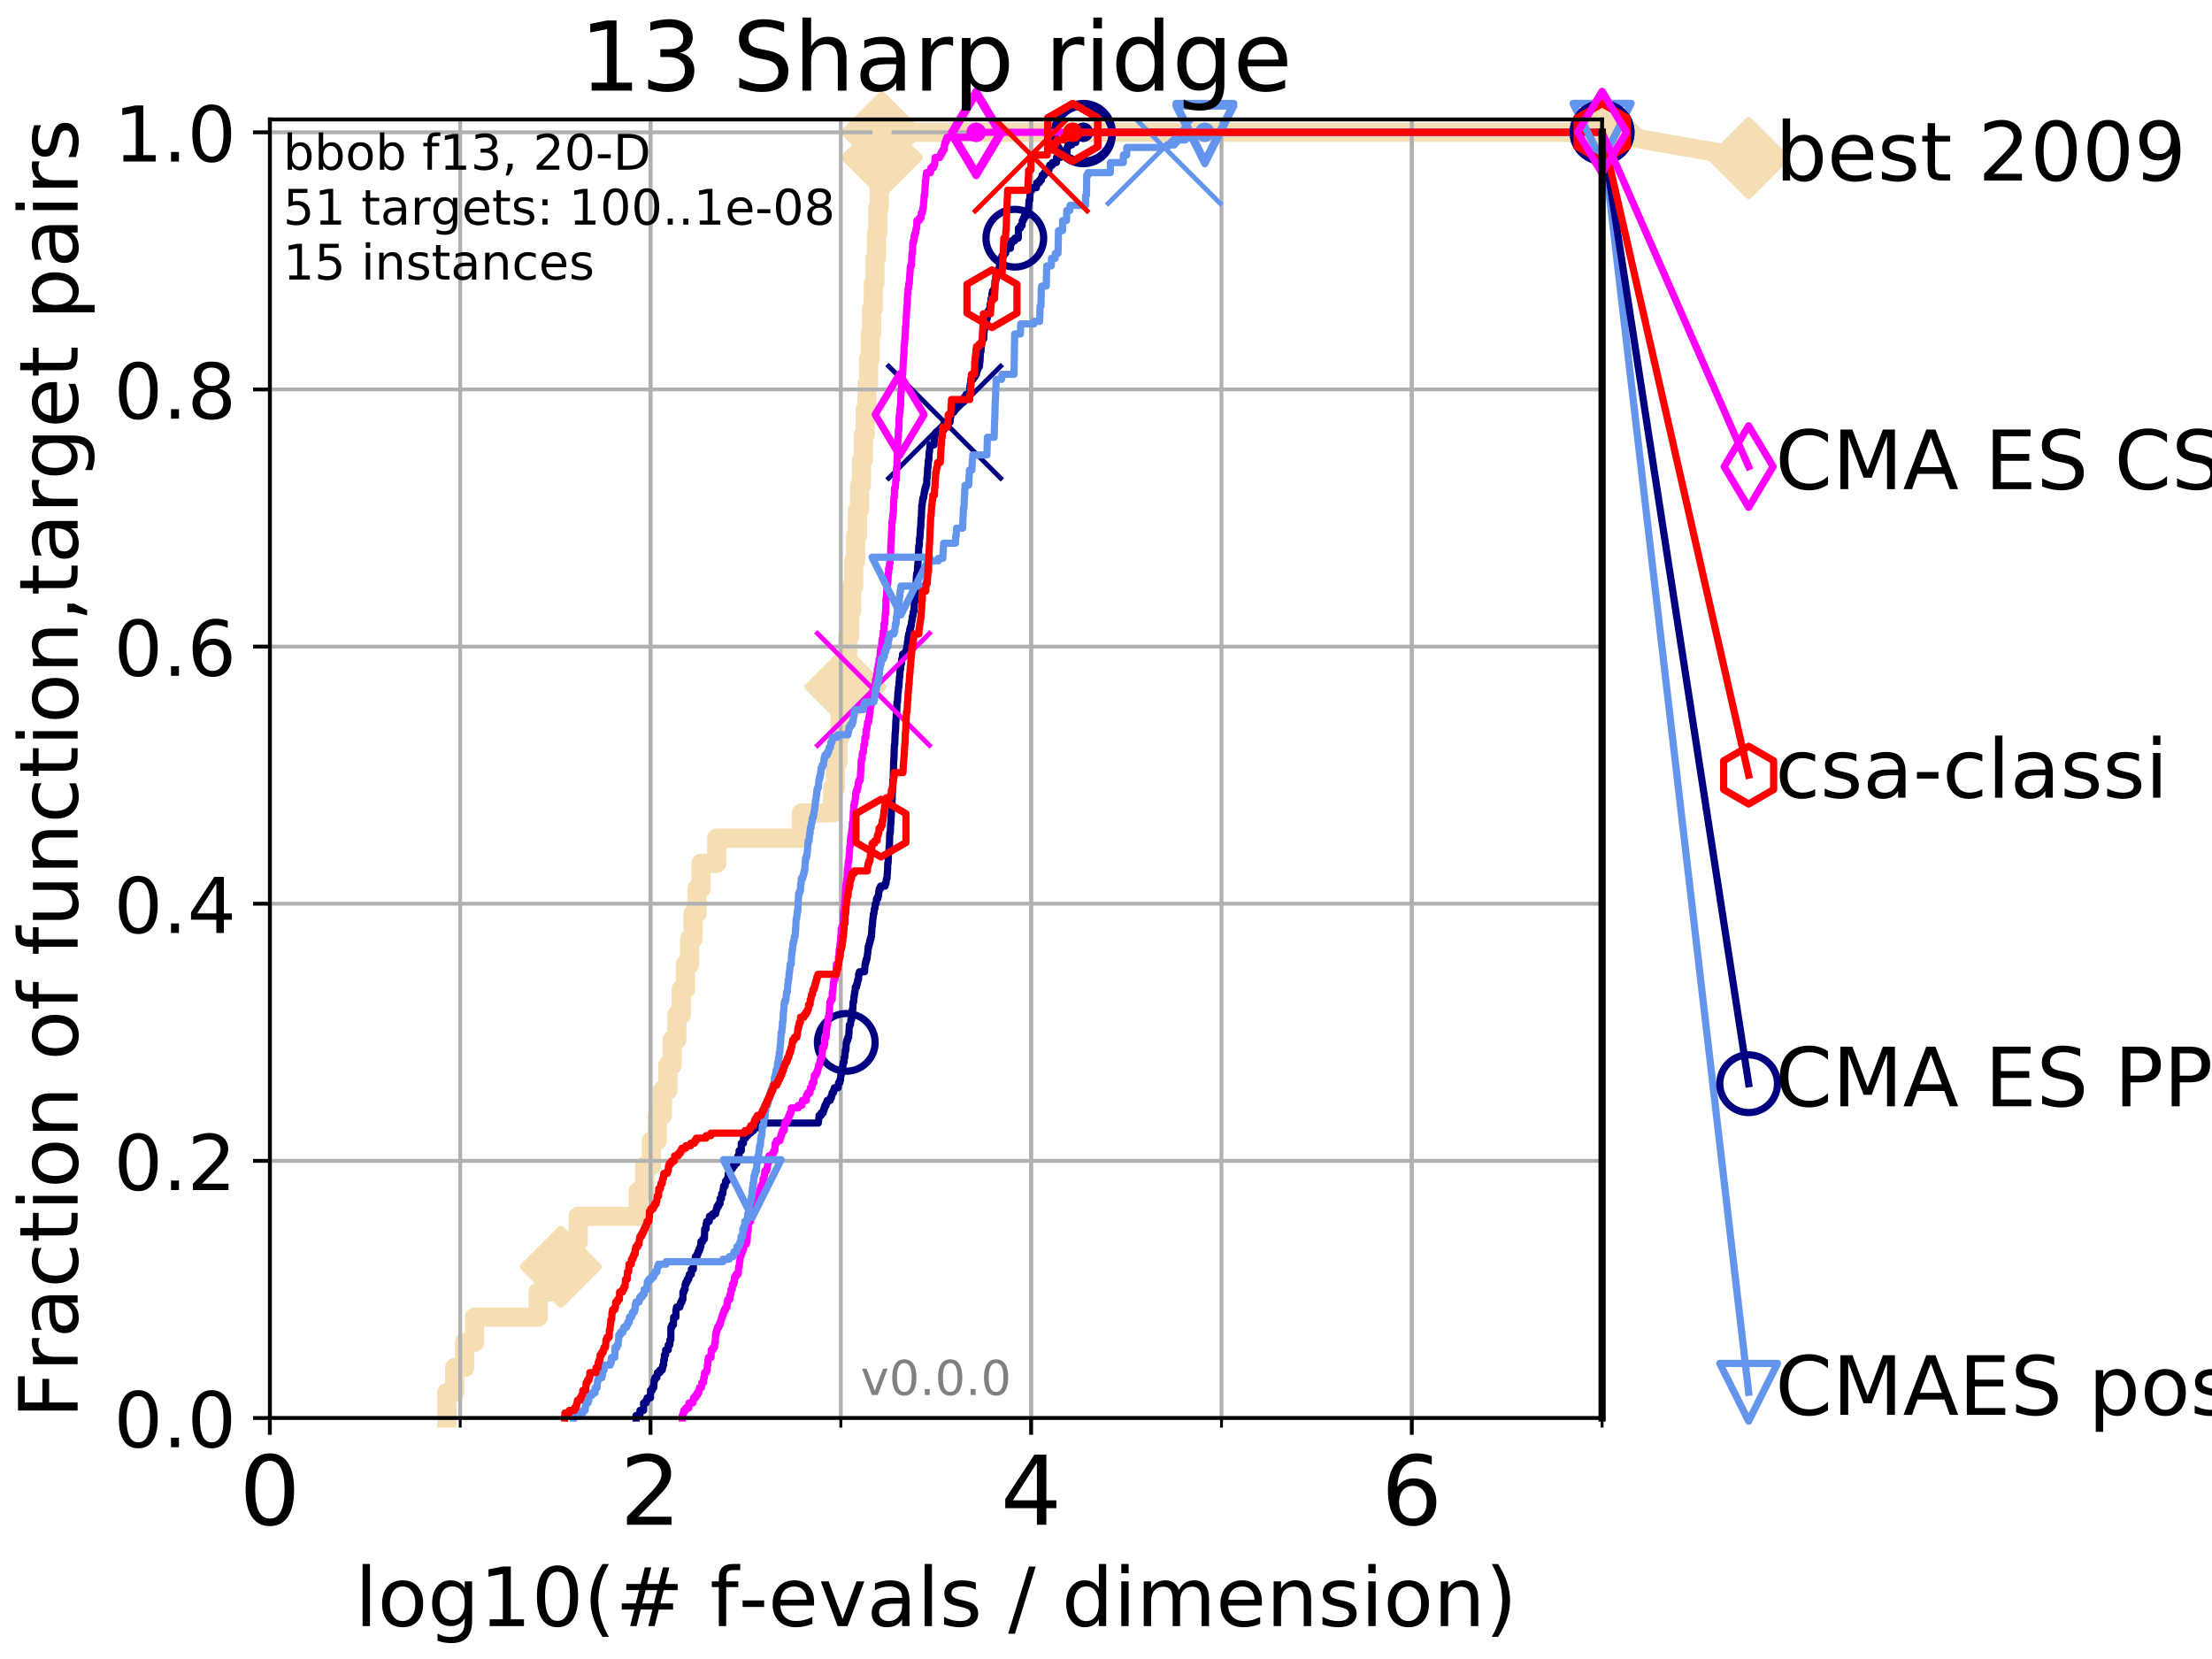 <?xml version="1.0" encoding="utf-8" standalone="no"?>
<!DOCTYPE svg PUBLIC "-//W3C//DTD SVG 1.1//EN"
  "http://www.w3.org/Graphics/SVG/1.1/DTD/svg11.dtd">
<!-- Created with matplotlib (http://matplotlib.org/) -->
<svg height="345pt" version="1.1" viewBox="0 0 460 345" width="460pt" xmlns="http://www.w3.org/2000/svg" xmlns:xlink="http://www.w3.org/1999/xlink">
 <defs>
  <style type="text/css">
*{stroke-linecap:butt;stroke-linejoin:round;}
  </style>
 </defs>
 <g id="figure_1">
  <g id="patch_1">
   <path d="M 0 345.6 
L 460.8 345.6 
L 460.8 0 
L 0 0 
z
" style="fill:#ffffff;"/>
  </g>
  <g id="axes_1">
   <g id="patch_2">
    <path d="M 56.12 294.88 
L 333.168 294.88 
L 333.168 24.84 
L 56.12 24.84 
z
" style="fill:#ffffff;"/>
   </g>
   <g id="line2d_1">
    <path d="M 92.905 294.88 
L 92.905 289.638 
L 94.543 289.638 
L 94.543 284.395 
L 96.619 284.395 
L 96.619 279.153 
L 98.688 279.153 
L 98.688 273.91 
L 111.923 273.91 
L 111.923 268.668 
L 116.011 268.668 
L 116.011 263.425 
L 116.632 263.425 
L 116.632 258.183 
L 120.242 258.183 
L 120.242 252.94 
L 132.724 252.94 
L 132.724 247.698 
L 134.057 247.698 
L 134.057 242.455 
L 135.456 242.455 
L 135.456 237.213 
L 136.687 237.213 
L 136.687 231.97 
L 137.761 231.97 
L 137.761 226.728 
L 138.891 226.728 
L 138.891 221.485 
L 139.78 221.485 
L 139.78 216.243 
L 140.757 216.243 
L 140.757 211 
L 141.681 211 
L 141.681 205.758 
L 142.541 205.758 
L 142.541 200.515 
L 143.393 200.515 
L 143.393 195.273 
L 144.122 195.273 
L 144.122 190.03 
L 144.93 190.03 
L 144.93 184.788 
L 145.786 184.788 
L 145.786 179.546 
L 149.062 179.546 
L 149.062 174.303 
L 166.662 174.303 
L 166.662 169.061 
L 173.144 169.061 
L 173.144 163.818 
L 173.745 163.818 
L 173.745 158.576 
L 174.25 158.576 
L 174.25 153.333 
L 174.679 153.333 
L 174.679 148.091 
L 175.261 148.091 
L 175.261 142.848 
L 175.796 142.848 
L 175.796 137.606 
L 176.271 137.606 
L 176.271 132.363 
L 176.701 132.363 
L 176.701 127.121 
L 177.121 127.121 
L 177.121 121.878 
L 177.534 121.878 
L 177.534 116.636 
L 177.93 116.636 
L 177.93 111.393 
L 178.312 111.393 
L 178.312 106.151 
L 178.735 106.151 
L 178.735 100.908 
L 179.134 100.908 
L 179.134 95.666 
L 179.541 95.666 
L 179.541 90.423 
L 179.917 90.423 
L 179.917 85.181 
L 180.282 85.181 
L 180.282 79.938 
L 180.633 79.938 
L 180.633 74.696 
L 180.967 74.696 
L 180.967 69.453 
L 181.253 69.453 
L 181.253 64.211 
L 181.609 64.211 
L 181.609 58.969 
L 181.939 58.969 
L 181.939 53.726 
L 182.274 53.726 
L 182.274 48.484 
L 182.541 48.484 
L 182.541 43.241 
L 182.85 43.241 
L 182.85 37.999 
L 183.129 37.999 
L 183.129 32.756 
L 183.387 32.756 
L 183.387 27.514 
L 333.168 27.514 
" style="fill:none;stroke:#f5deb3;stroke-linecap:square;stroke-width:4;"/>
   </g>
   <g id="line2d_2">
    <defs>
     <path d="M -0 7.778 
L 7.778 0 
L 0 -7.778 
L -7.778 -0 
z
" id="m7d22883cc7" style="stroke:#f5deb3;stroke-linejoin:miter;stroke-width:1.5;"/>
    </defs>
    <g>
     <use style="fill:#f5deb3;stroke:#f5deb3;stroke-linejoin:miter;stroke-width:1.5;" x="116.632" xlink:href="#m7d22883cc7" y="263.425"/>
     <use style="fill:#f5deb3;stroke:#f5deb3;stroke-linejoin:miter;stroke-width:1.5;" x="175.796" xlink:href="#m7d22883cc7" y="142.848"/>
     <use style="fill:#f5deb3;stroke:#f5deb3;stroke-linejoin:miter;stroke-width:1.5;" x="183.387" xlink:href="#m7d22883cc7" y="32.756"/>
     <use style="fill:#f5deb3;stroke:#f5deb3;stroke-linejoin:miter;stroke-width:1.5;" x="183.387" xlink:href="#m7d22883cc7" y="27.514"/>
     <use style="fill:#f5deb3;stroke:#f5deb3;stroke-linejoin:miter;stroke-width:1.5;" x="333.168" xlink:href="#m7d22883cc7" y="27.514"/>
    </g>
   </g>
   <g id="line2d_3">
    <path style="fill:none;stroke:#f5deb3;stroke-linecap:square;stroke-width:4;"/>
    <g/>
   </g>
   <g id="line2d_4">
    <path d="M 333.168 27.514 
L 363.643 32.861 
" style="fill:none;stroke:#f5deb3;stroke-linecap:square;stroke-width:4;"/>
    <g>
     <use style="fill:#f5deb3;stroke:#f5deb3;stroke-linejoin:miter;stroke-width:1.5;" x="333.168" xlink:href="#m7d22883cc7" y="27.514"/>
     <use style="fill:#f5deb3;stroke:#f5deb3;stroke-linejoin:miter;stroke-width:1.5;" x="363.643" xlink:href="#m7d22883cc7" y="32.861"/>
    </g>
   </g>
   <g id="matplotlib.axis_1">
    <g id="xtick_1">
     <g id="line2d_5">
      <path clip-path="url(#p03ee620266)" d="M 56.12 294.88 
L 56.12 24.84 
" style="fill:none;stroke:#b0b0b0;stroke-linecap:square;stroke-width:0.8;"/>
     </g>
     <g id="line2d_6">
      <defs>
       <path d="M 0 0 
L 0 3.5 
" id="m58cc436909" style="stroke:#000000;stroke-width:0.8;"/>
      </defs>
      <g>
       <use style="stroke:#000000;stroke-width:0.8;" x="56.12" xlink:href="#m58cc436909" y="294.88"/>
      </g>
     </g>
     <g id="text_1">
      <!-- 0 -->
      <defs>
       <path d="M 31.781 66.406 
Q 24.172 66.406 20.328 58.906 
Q 16.5 51.422 16.5 36.375 
Q 16.5 21.391 20.328 13.891 
Q 24.172 6.391 31.781 6.391 
Q 39.453 6.391 43.281 13.891 
Q 47.125 21.391 47.125 36.375 
Q 47.125 51.422 43.281 58.906 
Q 39.453 66.406 31.781 66.406 
z
M 31.781 74.219 
Q 44.047 74.219 50.516 64.516 
Q 56.984 54.828 56.984 36.375 
Q 56.984 17.969 50.516 8.266 
Q 44.047 -1.422 31.781 -1.422 
Q 19.531 -1.422 13.062 8.266 
Q 6.594 17.969 6.594 36.375 
Q 6.594 54.828 13.062 64.516 
Q 19.531 74.219 31.781 74.219 
z
" id="DejaVuSans-30"/>
      </defs>
      <g transform="translate(49.758 317.077)scale(0.2 -0.2)">
       <use xlink:href="#DejaVuSans-30"/>
      </g>
     </g>
    </g>
    <g id="xtick_2">
     <g id="line2d_7">
      <path clip-path="url(#p03ee620266)" d="M 135.277 294.88 
L 135.277 24.84 
" style="fill:none;stroke:#b0b0b0;stroke-linecap:square;stroke-width:0.8;"/>
     </g>
     <g id="line2d_8">
      <g>
       <use style="stroke:#000000;stroke-width:0.8;" x="135.277" xlink:href="#m58cc436909" y="294.88"/>
      </g>
     </g>
     <g id="text_2">
      <!-- 2 -->
      <defs>
       <path d="M 19.188 8.297 
L 53.609 8.297 
L 53.609 0 
L 7.328 0 
L 7.328 8.297 
Q 12.938 14.109 22.625 23.891 
Q 32.328 33.688 34.812 36.531 
Q 39.547 41.844 41.422 45.531 
Q 43.312 49.219 43.312 52.781 
Q 43.312 58.594 39.234 62.25 
Q 35.156 65.922 28.609 65.922 
Q 23.969 65.922 18.812 64.312 
Q 13.672 62.703 7.812 59.422 
L 7.812 69.391 
Q 13.766 71.781 18.938 73 
Q 24.125 74.219 28.422 74.219 
Q 39.75 74.219 46.484 68.547 
Q 53.219 62.891 53.219 53.422 
Q 53.219 48.922 51.531 44.891 
Q 49.859 40.875 45.406 35.406 
Q 44.188 33.984 37.641 27.219 
Q 31.109 20.453 19.188 8.297 
z
" id="DejaVuSans-32"/>
      </defs>
      <g transform="translate(128.914 317.077)scale(0.2 -0.2)">
       <use xlink:href="#DejaVuSans-32"/>
      </g>
     </g>
    </g>
    <g id="xtick_3">
     <g id="line2d_9">
      <path clip-path="url(#p03ee620266)" d="M 214.433 294.88 
L 214.433 24.84 
" style="fill:none;stroke:#b0b0b0;stroke-linecap:square;stroke-width:0.8;"/>
     </g>
     <g id="line2d_10">
      <g>
       <use style="stroke:#000000;stroke-width:0.8;" x="214.433" xlink:href="#m58cc436909" y="294.88"/>
      </g>
     </g>
     <g id="text_3">
      <!-- 4 -->
      <defs>
       <path d="M 37.797 64.312 
L 12.891 25.391 
L 37.797 25.391 
z
M 35.203 72.906 
L 47.609 72.906 
L 47.609 25.391 
L 58.016 25.391 
L 58.016 17.188 
L 47.609 17.188 
L 47.609 0 
L 37.797 0 
L 37.797 17.188 
L 4.891 17.188 
L 4.891 26.703 
z
" id="DejaVuSans-34"/>
      </defs>
      <g transform="translate(208.071 317.077)scale(0.2 -0.2)">
       <use xlink:href="#DejaVuSans-34"/>
      </g>
     </g>
    </g>
    <g id="xtick_4">
     <g id="line2d_11">
      <path clip-path="url(#p03ee620266)" d="M 293.59 294.88 
L 293.59 24.84 
" style="fill:none;stroke:#b0b0b0;stroke-linecap:square;stroke-width:0.8;"/>
     </g>
     <g id="line2d_12">
      <g>
       <use style="stroke:#000000;stroke-width:0.8;" x="293.59" xlink:href="#m58cc436909" y="294.88"/>
      </g>
     </g>
     <g id="text_4">
      <!-- 6 -->
      <defs>
       <path d="M 33.016 40.375 
Q 26.375 40.375 22.484 35.828 
Q 18.609 31.297 18.609 23.391 
Q 18.609 15.531 22.484 10.953 
Q 26.375 6.391 33.016 6.391 
Q 39.656 6.391 43.531 10.953 
Q 47.406 15.531 47.406 23.391 
Q 47.406 31.297 43.531 35.828 
Q 39.656 40.375 33.016 40.375 
z
M 52.594 71.297 
L 52.594 62.312 
Q 48.875 64.062 45.094 64.984 
Q 41.312 65.922 37.594 65.922 
Q 27.828 65.922 22.672 59.328 
Q 17.531 52.734 16.797 39.406 
Q 19.672 43.656 24.016 45.922 
Q 28.375 48.188 33.594 48.188 
Q 44.578 48.188 50.953 41.516 
Q 57.328 34.859 57.328 23.391 
Q 57.328 12.156 50.688 5.359 
Q 44.047 -1.422 33.016 -1.422 
Q 20.359 -1.422 13.672 8.266 
Q 6.984 17.969 6.984 36.375 
Q 6.984 53.656 15.188 63.938 
Q 23.391 74.219 37.203 74.219 
Q 40.922 74.219 44.703 73.484 
Q 48.484 72.75 52.594 71.297 
z
" id="DejaVuSans-36"/>
      </defs>
      <g transform="translate(287.227 317.077)scale(0.2 -0.2)">
       <use xlink:href="#DejaVuSans-36"/>
      </g>
     </g>
    </g>
    <g id="xtick_5">
     <g id="line2d_13">
      <path clip-path="url(#p03ee620266)" d="M 56.12 294.88 
L 56.12 24.84 
" style="fill:none;stroke:#b0b0b0;stroke-linecap:square;stroke-width:0.8;"/>
     </g>
     <g id="line2d_14">
      <defs>
       <path d="M 0 0 
L 0 2 
" id="m586d22268b" style="stroke:#000000;stroke-width:0.6;"/>
      </defs>
      <g>
       <use style="stroke:#000000;stroke-width:0.6;" x="56.12" xlink:href="#m586d22268b" y="294.88"/>
      </g>
     </g>
    </g>
    <g id="xtick_6">
     <g id="line2d_15">
      <path clip-path="url(#p03ee620266)" d="M 95.698 294.88 
L 95.698 24.84 
" style="fill:none;stroke:#b0b0b0;stroke-linecap:square;stroke-width:0.8;"/>
     </g>
     <g id="line2d_16">
      <g>
       <use style="stroke:#000000;stroke-width:0.6;" x="95.698" xlink:href="#m586d22268b" y="294.88"/>
      </g>
     </g>
    </g>
    <g id="xtick_7">
     <g id="line2d_17">
      <path clip-path="url(#p03ee620266)" d="M 135.277 294.88 
L 135.277 24.84 
" style="fill:none;stroke:#b0b0b0;stroke-linecap:square;stroke-width:0.8;"/>
     </g>
     <g id="line2d_18">
      <g>
       <use style="stroke:#000000;stroke-width:0.6;" x="135.277" xlink:href="#m586d22268b" y="294.88"/>
      </g>
     </g>
    </g>
    <g id="xtick_8">
     <g id="line2d_19">
      <path clip-path="url(#p03ee620266)" d="M 174.855 294.88 
L 174.855 24.84 
" style="fill:none;stroke:#b0b0b0;stroke-linecap:square;stroke-width:0.8;"/>
     </g>
     <g id="line2d_20">
      <g>
       <use style="stroke:#000000;stroke-width:0.6;" x="174.855" xlink:href="#m586d22268b" y="294.88"/>
      </g>
     </g>
    </g>
    <g id="xtick_9">
     <g id="line2d_21">
      <path clip-path="url(#p03ee620266)" d="M 214.433 294.88 
L 214.433 24.84 
" style="fill:none;stroke:#b0b0b0;stroke-linecap:square;stroke-width:0.8;"/>
     </g>
     <g id="line2d_22">
      <g>
       <use style="stroke:#000000;stroke-width:0.6;" x="214.433" xlink:href="#m586d22268b" y="294.88"/>
      </g>
     </g>
    </g>
    <g id="xtick_10">
     <g id="line2d_23">
      <path clip-path="url(#p03ee620266)" d="M 254.011 294.88 
L 254.011 24.84 
" style="fill:none;stroke:#b0b0b0;stroke-linecap:square;stroke-width:0.8;"/>
     </g>
     <g id="line2d_24">
      <g>
       <use style="stroke:#000000;stroke-width:0.6;" x="254.011" xlink:href="#m586d22268b" y="294.88"/>
      </g>
     </g>
    </g>
    <g id="xtick_11">
     <g id="line2d_25">
      <path clip-path="url(#p03ee620266)" d="M 293.59 294.88 
L 293.59 24.84 
" style="fill:none;stroke:#b0b0b0;stroke-linecap:square;stroke-width:0.8;"/>
     </g>
     <g id="line2d_26">
      <g>
       <use style="stroke:#000000;stroke-width:0.6;" x="293.59" xlink:href="#m586d22268b" y="294.88"/>
      </g>
     </g>
    </g>
    <g id="xtick_12">
     <g id="line2d_27">
      <path clip-path="url(#p03ee620266)" d="M 333.168 294.88 
L 333.168 24.84 
" style="fill:none;stroke:#b0b0b0;stroke-linecap:square;stroke-width:0.8;"/>
     </g>
     <g id="line2d_28">
      <g>
       <use style="stroke:#000000;stroke-width:0.6;" x="333.168" xlink:href="#m586d22268b" y="294.88"/>
      </g>
     </g>
    </g>
    <g id="text_5">
     <!-- log10(# f-evals / dimension) -->
     <defs>
      <path d="M 9.422 75.984 
L 18.406 75.984 
L 18.406 0 
L 9.422 0 
z
" id="DejaVuSans-6c"/>
      <path d="M 30.609 48.391 
Q 23.391 48.391 19.188 42.75 
Q 14.984 37.109 14.984 27.297 
Q 14.984 17.484 19.156 11.844 
Q 23.344 6.203 30.609 6.203 
Q 37.797 6.203 41.984 11.859 
Q 46.188 17.531 46.188 27.297 
Q 46.188 37.016 41.984 42.703 
Q 37.797 48.391 30.609 48.391 
z
M 30.609 56 
Q 42.328 56 49.016 48.375 
Q 55.719 40.766 55.719 27.297 
Q 55.719 13.875 49.016 6.219 
Q 42.328 -1.422 30.609 -1.422 
Q 18.844 -1.422 12.172 6.219 
Q 5.516 13.875 5.516 27.297 
Q 5.516 40.766 12.172 48.375 
Q 18.844 56 30.609 56 
z
" id="DejaVuSans-6f"/>
      <path d="M 45.406 27.984 
Q 45.406 37.75 41.375 43.109 
Q 37.359 48.484 30.078 48.484 
Q 22.859 48.484 18.828 43.109 
Q 14.797 37.75 14.797 27.984 
Q 14.797 18.266 18.828 12.891 
Q 22.859 7.516 30.078 7.516 
Q 37.359 7.516 41.375 12.891 
Q 45.406 18.266 45.406 27.984 
z
M 54.391 6.781 
Q 54.391 -7.172 48.188 -13.984 
Q 42 -20.797 29.203 -20.797 
Q 24.469 -20.797 20.266 -20.094 
Q 16.062 -19.391 12.109 -17.922 
L 12.109 -9.188 
Q 16.062 -11.328 19.922 -12.344 
Q 23.781 -13.375 27.781 -13.375 
Q 36.625 -13.375 41.016 -8.766 
Q 45.406 -4.156 45.406 5.172 
L 45.406 9.625 
Q 42.625 4.781 38.281 2.391 
Q 33.938 0 27.875 0 
Q 17.828 0 11.672 7.656 
Q 5.516 15.328 5.516 27.984 
Q 5.516 40.672 11.672 48.328 
Q 17.828 56 27.875 56 
Q 33.938 56 38.281 53.609 
Q 42.625 51.219 45.406 46.391 
L 45.406 54.688 
L 54.391 54.688 
z
" id="DejaVuSans-67"/>
      <path d="M 12.406 8.297 
L 28.516 8.297 
L 28.516 63.922 
L 10.984 60.406 
L 10.984 69.391 
L 28.422 72.906 
L 38.281 72.906 
L 38.281 8.297 
L 54.391 8.297 
L 54.391 0 
L 12.406 0 
z
" id="DejaVuSans-31"/>
      <path d="M 31 75.875 
Q 24.469 64.656 21.281 53.656 
Q 18.109 42.672 18.109 31.391 
Q 18.109 20.125 21.312 9.062 
Q 24.516 -2 31 -13.188 
L 23.188 -13.188 
Q 15.875 -1.703 12.234 9.375 
Q 8.594 20.453 8.594 31.391 
Q 8.594 42.281 12.203 53.312 
Q 15.828 64.359 23.188 75.875 
z
" id="DejaVuSans-28"/>
      <path d="M 51.125 44 
L 36.922 44 
L 32.812 27.688 
L 47.125 27.688 
z
M 43.797 71.781 
L 38.719 51.516 
L 52.984 51.516 
L 58.109 71.781 
L 65.922 71.781 
L 60.891 51.516 
L 76.125 51.516 
L 76.125 44 
L 58.984 44 
L 54.984 27.688 
L 70.516 27.688 
L 70.516 20.219 
L 53.078 20.219 
L 48 0 
L 40.188 0 
L 45.219 20.219 
L 30.906 20.219 
L 25.875 0 
L 18.016 0 
L 23.094 20.219 
L 7.719 20.219 
L 7.719 27.688 
L 24.906 27.688 
L 29 44 
L 13.281 44 
L 13.281 51.516 
L 30.906 51.516 
L 35.891 71.781 
z
" id="DejaVuSans-23"/>
      <path id="DejaVuSans-20"/>
      <path d="M 37.109 75.984 
L 37.109 68.5 
L 28.516 68.5 
Q 23.688 68.5 21.797 66.547 
Q 19.922 64.594 19.922 59.516 
L 19.922 54.688 
L 34.719 54.688 
L 34.719 47.703 
L 19.922 47.703 
L 19.922 0 
L 10.891 0 
L 10.891 47.703 
L 2.297 47.703 
L 2.297 54.688 
L 10.891 54.688 
L 10.891 58.5 
Q 10.891 67.625 15.141 71.797 
Q 19.391 75.984 28.609 75.984 
z
" id="DejaVuSans-66"/>
      <path d="M 4.891 31.391 
L 31.203 31.391 
L 31.203 23.391 
L 4.891 23.391 
z
" id="DejaVuSans-2d"/>
      <path d="M 56.203 29.594 
L 56.203 25.203 
L 14.891 25.203 
Q 15.484 15.922 20.484 11.062 
Q 25.484 6.203 34.422 6.203 
Q 39.594 6.203 44.453 7.469 
Q 49.312 8.734 54.109 11.281 
L 54.109 2.781 
Q 49.266 0.734 44.188 -0.344 
Q 39.109 -1.422 33.891 -1.422 
Q 20.797 -1.422 13.156 6.188 
Q 5.516 13.812 5.516 26.812 
Q 5.516 40.234 12.766 48.109 
Q 20.016 56 32.328 56 
Q 43.359 56 49.781 48.891 
Q 56.203 41.797 56.203 29.594 
z
M 47.219 32.234 
Q 47.125 39.594 43.094 43.984 
Q 39.062 48.391 32.422 48.391 
Q 24.906 48.391 20.391 44.141 
Q 15.875 39.891 15.188 32.172 
z
" id="DejaVuSans-65"/>
      <path d="M 2.984 54.688 
L 12.5 54.688 
L 29.594 8.797 
L 46.688 54.688 
L 56.203 54.688 
L 35.688 0 
L 23.484 0 
z
" id="DejaVuSans-76"/>
      <path d="M 34.281 27.484 
Q 23.391 27.484 19.188 25 
Q 14.984 22.516 14.984 16.5 
Q 14.984 11.719 18.141 8.906 
Q 21.297 6.109 26.703 6.109 
Q 34.188 6.109 38.703 11.406 
Q 43.219 16.703 43.219 25.484 
L 43.219 27.484 
z
M 52.203 31.203 
L 52.203 0 
L 43.219 0 
L 43.219 8.297 
Q 40.141 3.328 35.547 0.953 
Q 30.953 -1.422 24.312 -1.422 
Q 15.922 -1.422 10.953 3.297 
Q 6 8.016 6 15.922 
Q 6 25.141 12.172 29.828 
Q 18.359 34.516 30.609 34.516 
L 43.219 34.516 
L 43.219 35.406 
Q 43.219 41.609 39.141 45 
Q 35.062 48.391 27.688 48.391 
Q 23 48.391 18.547 47.266 
Q 14.109 46.141 10.016 43.891 
L 10.016 52.203 
Q 14.938 54.109 19.578 55.047 
Q 24.219 56 28.609 56 
Q 40.484 56 46.344 49.844 
Q 52.203 43.703 52.203 31.203 
z
" id="DejaVuSans-61"/>
      <path d="M 44.281 53.078 
L 44.281 44.578 
Q 40.484 46.531 36.375 47.5 
Q 32.281 48.484 27.875 48.484 
Q 21.188 48.484 17.844 46.438 
Q 14.5 44.391 14.5 40.281 
Q 14.5 37.156 16.891 35.375 
Q 19.281 33.594 26.516 31.984 
L 29.594 31.297 
Q 39.156 29.25 43.188 25.516 
Q 47.219 21.781 47.219 15.094 
Q 47.219 7.469 41.188 3.016 
Q 35.156 -1.422 24.609 -1.422 
Q 20.219 -1.422 15.453 -0.562 
Q 10.688 0.297 5.422 2 
L 5.422 11.281 
Q 10.406 8.688 15.234 7.391 
Q 20.062 6.109 24.812 6.109 
Q 31.156 6.109 34.562 8.281 
Q 37.984 10.453 37.984 14.406 
Q 37.984 18.062 35.516 20.016 
Q 33.062 21.969 24.703 23.781 
L 21.578 24.516 
Q 13.234 26.266 9.516 29.906 
Q 5.812 33.547 5.812 39.891 
Q 5.812 47.609 11.281 51.797 
Q 16.75 56 26.812 56 
Q 31.781 56 36.172 55.266 
Q 40.578 54.547 44.281 53.078 
z
" id="DejaVuSans-73"/>
      <path d="M 25.391 72.906 
L 33.688 72.906 
L 8.297 -9.281 
L 0 -9.281 
z
" id="DejaVuSans-2f"/>
      <path d="M 45.406 46.391 
L 45.406 75.984 
L 54.391 75.984 
L 54.391 0 
L 45.406 0 
L 45.406 8.203 
Q 42.578 3.328 38.25 0.953 
Q 33.938 -1.422 27.875 -1.422 
Q 17.969 -1.422 11.734 6.484 
Q 5.516 14.406 5.516 27.297 
Q 5.516 40.188 11.734 48.094 
Q 17.969 56 27.875 56 
Q 33.938 56 38.25 53.625 
Q 42.578 51.266 45.406 46.391 
z
M 14.797 27.297 
Q 14.797 17.391 18.875 11.75 
Q 22.953 6.109 30.078 6.109 
Q 37.203 6.109 41.297 11.75 
Q 45.406 17.391 45.406 27.297 
Q 45.406 37.203 41.297 42.844 
Q 37.203 48.484 30.078 48.484 
Q 22.953 48.484 18.875 42.844 
Q 14.797 37.203 14.797 27.297 
z
" id="DejaVuSans-64"/>
      <path d="M 9.422 54.688 
L 18.406 54.688 
L 18.406 0 
L 9.422 0 
z
M 9.422 75.984 
L 18.406 75.984 
L 18.406 64.594 
L 9.422 64.594 
z
" id="DejaVuSans-69"/>
      <path d="M 52 44.188 
Q 55.375 50.25 60.062 53.125 
Q 64.75 56 71.094 56 
Q 79.641 56 84.281 50.016 
Q 88.922 44.047 88.922 33.016 
L 88.922 0 
L 79.891 0 
L 79.891 32.719 
Q 79.891 40.578 77.094 44.375 
Q 74.312 48.188 68.609 48.188 
Q 61.625 48.188 57.562 43.547 
Q 53.516 38.922 53.516 30.906 
L 53.516 0 
L 44.484 0 
L 44.484 32.719 
Q 44.484 40.625 41.703 44.406 
Q 38.922 48.188 33.109 48.188 
Q 26.219 48.188 22.156 43.531 
Q 18.109 38.875 18.109 30.906 
L 18.109 0 
L 9.078 0 
L 9.078 54.688 
L 18.109 54.688 
L 18.109 46.188 
Q 21.188 51.219 25.484 53.609 
Q 29.781 56 35.688 56 
Q 41.656 56 45.828 52.969 
Q 50 49.953 52 44.188 
z
" id="DejaVuSans-6d"/>
      <path d="M 54.891 33.016 
L 54.891 0 
L 45.906 0 
L 45.906 32.719 
Q 45.906 40.484 42.875 44.328 
Q 39.844 48.188 33.797 48.188 
Q 26.516 48.188 22.312 43.547 
Q 18.109 38.922 18.109 30.906 
L 18.109 0 
L 9.078 0 
L 9.078 54.688 
L 18.109 54.688 
L 18.109 46.188 
Q 21.344 51.125 25.703 53.562 
Q 30.078 56 35.797 56 
Q 45.219 56 50.047 50.172 
Q 54.891 44.344 54.891 33.016 
z
" id="DejaVuSans-6e"/>
      <path d="M 8.016 75.875 
L 15.828 75.875 
Q 23.141 64.359 26.781 53.312 
Q 30.422 42.281 30.422 31.391 
Q 30.422 20.453 26.781 9.375 
Q 23.141 -1.703 15.828 -13.188 
L 8.016 -13.188 
Q 14.5 -2 17.703 9.062 
Q 20.906 20.125 20.906 31.391 
Q 20.906 42.672 17.703 53.656 
Q 14.5 64.656 8.016 75.875 
z
" id="DejaVuSans-29"/>
     </defs>
     <g transform="translate(73.803 338.154)scale(0.17 -0.17)">
      <use xlink:href="#DejaVuSans-6c"/>
      <use x="27.783" xlink:href="#DejaVuSans-6f"/>
      <use x="88.965" xlink:href="#DejaVuSans-67"/>
      <use x="152.441" xlink:href="#DejaVuSans-31"/>
      <use x="216.064" xlink:href="#DejaVuSans-30"/>
      <use x="279.688" xlink:href="#DejaVuSans-28"/>
      <use x="318.701" xlink:href="#DejaVuSans-23"/>
      <use x="402.49" xlink:href="#DejaVuSans-20"/>
      <use x="434.277" xlink:href="#DejaVuSans-66"/>
      <use x="469.404" xlink:href="#DejaVuSans-2d"/>
      <use x="505.488" xlink:href="#DejaVuSans-65"/>
      <use x="567.012" xlink:href="#DejaVuSans-76"/>
      <use x="626.191" xlink:href="#DejaVuSans-61"/>
      <use x="687.471" xlink:href="#DejaVuSans-6c"/>
      <use x="715.254" xlink:href="#DejaVuSans-73"/>
      <use x="767.354" xlink:href="#DejaVuSans-20"/>
      <use x="799.141" xlink:href="#DejaVuSans-2f"/>
      <use x="832.832" xlink:href="#DejaVuSans-20"/>
      <use x="864.619" xlink:href="#DejaVuSans-64"/>
      <use x="928.096" xlink:href="#DejaVuSans-69"/>
      <use x="955.879" xlink:href="#DejaVuSans-6d"/>
      <use x="1053.291" xlink:href="#DejaVuSans-65"/>
      <use x="1114.814" xlink:href="#DejaVuSans-6e"/>
      <use x="1178.193" xlink:href="#DejaVuSans-73"/>
      <use x="1230.293" xlink:href="#DejaVuSans-69"/>
      <use x="1258.076" xlink:href="#DejaVuSans-6f"/>
      <use x="1319.258" xlink:href="#DejaVuSans-6e"/>
      <use x="1382.637" xlink:href="#DejaVuSans-29"/>
     </g>
    </g>
   </g>
   <g id="matplotlib.axis_2">
    <g id="ytick_1">
     <g id="line2d_29">
      <path clip-path="url(#p03ee620266)" d="M 56.12 294.88 
L 333.168 294.88 
" style="fill:none;stroke:#b0b0b0;stroke-linecap:square;stroke-width:0.8;"/>
     </g>
     <g id="line2d_30">
      <defs>
       <path d="M 0 0 
L -3.5 0 
" id="mf018492d32" style="stroke:#000000;stroke-width:0.8;"/>
      </defs>
      <g>
       <use style="stroke:#000000;stroke-width:0.8;" x="56.12" xlink:href="#mf018492d32" y="294.88"/>
      </g>
     </g>
     <g id="text_6">
      <!-- 0.0 -->
      <defs>
       <path d="M 10.688 12.406 
L 21 12.406 
L 21 0 
L 10.688 0 
z
" id="DejaVuSans-2e"/>
      </defs>
      <g transform="translate(23.675 300.959)scale(0.16 -0.16)">
       <use xlink:href="#DejaVuSans-30"/>
       <use x="63.623" xlink:href="#DejaVuSans-2e"/>
       <use x="95.41" xlink:href="#DejaVuSans-30"/>
      </g>
     </g>
    </g>
    <g id="ytick_2">
     <g id="line2d_31">
      <path clip-path="url(#p03ee620266)" d="M 56.12 241.407 
L 333.168 241.407 
" style="fill:none;stroke:#b0b0b0;stroke-linecap:square;stroke-width:0.8;"/>
     </g>
     <g id="line2d_32">
      <g>
       <use style="stroke:#000000;stroke-width:0.8;" x="56.12" xlink:href="#mf018492d32" y="241.407"/>
      </g>
     </g>
     <g id="text_7">
      <!-- 0.2 -->
      <g transform="translate(23.675 247.485)scale(0.16 -0.16)">
       <use xlink:href="#DejaVuSans-30"/>
       <use x="63.623" xlink:href="#DejaVuSans-2e"/>
       <use x="95.41" xlink:href="#DejaVuSans-32"/>
      </g>
     </g>
    </g>
    <g id="ytick_3">
     <g id="line2d_33">
      <path clip-path="url(#p03ee620266)" d="M 56.12 187.933 
L 333.168 187.933 
" style="fill:none;stroke:#b0b0b0;stroke-linecap:square;stroke-width:0.8;"/>
     </g>
     <g id="line2d_34">
      <g>
       <use style="stroke:#000000;stroke-width:0.8;" x="56.12" xlink:href="#mf018492d32" y="187.933"/>
      </g>
     </g>
     <g id="text_8">
      <!-- 0.4 -->
      <g transform="translate(23.675 194.012)scale(0.16 -0.16)">
       <use xlink:href="#DejaVuSans-30"/>
       <use x="63.623" xlink:href="#DejaVuSans-2e"/>
       <use x="95.41" xlink:href="#DejaVuSans-34"/>
      </g>
     </g>
    </g>
    <g id="ytick_4">
     <g id="line2d_35">
      <path clip-path="url(#p03ee620266)" d="M 56.12 134.46 
L 333.168 134.46 
" style="fill:none;stroke:#b0b0b0;stroke-linecap:square;stroke-width:0.8;"/>
     </g>
     <g id="line2d_36">
      <g>
       <use style="stroke:#000000;stroke-width:0.8;" x="56.12" xlink:href="#mf018492d32" y="134.46"/>
      </g>
     </g>
     <g id="text_9">
      <!-- 0.6 -->
      <g transform="translate(23.675 140.539)scale(0.16 -0.16)">
       <use xlink:href="#DejaVuSans-30"/>
       <use x="63.623" xlink:href="#DejaVuSans-2e"/>
       <use x="95.41" xlink:href="#DejaVuSans-36"/>
      </g>
     </g>
    </g>
    <g id="ytick_5">
     <g id="line2d_37">
      <path clip-path="url(#p03ee620266)" d="M 56.12 80.987 
L 333.168 80.987 
" style="fill:none;stroke:#b0b0b0;stroke-linecap:square;stroke-width:0.8;"/>
     </g>
     <g id="line2d_38">
      <g>
       <use style="stroke:#000000;stroke-width:0.8;" x="56.12" xlink:href="#mf018492d32" y="80.987"/>
      </g>
     </g>
     <g id="text_10">
      <!-- 0.8 -->
      <defs>
       <path d="M 31.781 34.625 
Q 24.75 34.625 20.719 30.859 
Q 16.703 27.094 16.703 20.516 
Q 16.703 13.922 20.719 10.156 
Q 24.75 6.391 31.781 6.391 
Q 38.812 6.391 42.859 10.172 
Q 46.922 13.969 46.922 20.516 
Q 46.922 27.094 42.891 30.859 
Q 38.875 34.625 31.781 34.625 
z
M 21.922 38.812 
Q 15.578 40.375 12.031 44.719 
Q 8.5 49.078 8.5 55.328 
Q 8.5 64.062 14.719 69.141 
Q 20.953 74.219 31.781 74.219 
Q 42.672 74.219 48.875 69.141 
Q 55.078 64.062 55.078 55.328 
Q 55.078 49.078 51.531 44.719 
Q 48 40.375 41.703 38.812 
Q 48.828 37.156 52.797 32.312 
Q 56.781 27.484 56.781 20.516 
Q 56.781 9.906 50.312 4.234 
Q 43.844 -1.422 31.781 -1.422 
Q 19.734 -1.422 13.25 4.234 
Q 6.781 9.906 6.781 20.516 
Q 6.781 27.484 10.781 32.312 
Q 14.797 37.156 21.922 38.812 
z
M 18.312 54.391 
Q 18.312 48.734 21.844 45.562 
Q 25.391 42.391 31.781 42.391 
Q 38.141 42.391 41.719 45.562 
Q 45.312 48.734 45.312 54.391 
Q 45.312 60.062 41.719 63.234 
Q 38.141 66.406 31.781 66.406 
Q 25.391 66.406 21.844 63.234 
Q 18.312 60.062 18.312 54.391 
z
" id="DejaVuSans-38"/>
      </defs>
      <g transform="translate(23.675 87.066)scale(0.16 -0.16)">
       <use xlink:href="#DejaVuSans-30"/>
       <use x="63.623" xlink:href="#DejaVuSans-2e"/>
       <use x="95.41" xlink:href="#DejaVuSans-38"/>
      </g>
     </g>
    </g>
    <g id="ytick_6">
     <g id="line2d_39">
      <path clip-path="url(#p03ee620266)" d="M 56.12 27.514 
L 333.168 27.514 
" style="fill:none;stroke:#b0b0b0;stroke-linecap:square;stroke-width:0.8;"/>
     </g>
     <g id="line2d_40">
      <g>
       <use style="stroke:#000000;stroke-width:0.8;" x="56.12" xlink:href="#mf018492d32" y="27.514"/>
      </g>
     </g>
     <g id="text_11">
      <!-- 1.0 -->
      <g transform="translate(23.675 33.592)scale(0.16 -0.16)">
       <use xlink:href="#DejaVuSans-31"/>
       <use x="63.623" xlink:href="#DejaVuSans-2e"/>
       <use x="95.41" xlink:href="#DejaVuSans-30"/>
      </g>
     </g>
    </g>
    <g id="text_12">
     <!-- Fraction of function,target pairs -->
     <defs>
      <path d="M 9.812 72.906 
L 51.703 72.906 
L 51.703 64.594 
L 19.672 64.594 
L 19.672 43.109 
L 48.578 43.109 
L 48.578 34.812 
L 19.672 34.812 
L 19.672 0 
L 9.812 0 
z
" id="DejaVuSans-46"/>
      <path d="M 41.109 46.297 
Q 39.594 47.172 37.812 47.578 
Q 36.031 48 33.891 48 
Q 26.266 48 22.188 43.047 
Q 18.109 38.094 18.109 28.812 
L 18.109 0 
L 9.078 0 
L 9.078 54.688 
L 18.109 54.688 
L 18.109 46.188 
Q 20.953 51.172 25.484 53.578 
Q 30.031 56 36.531 56 
Q 37.453 56 38.578 55.875 
Q 39.703 55.766 41.062 55.516 
z
" id="DejaVuSans-72"/>
      <path d="M 48.781 52.594 
L 48.781 44.188 
Q 44.969 46.297 41.141 47.344 
Q 37.312 48.391 33.406 48.391 
Q 24.656 48.391 19.812 42.844 
Q 14.984 37.312 14.984 27.297 
Q 14.984 17.281 19.812 11.734 
Q 24.656 6.203 33.406 6.203 
Q 37.312 6.203 41.141 7.25 
Q 44.969 8.297 48.781 10.406 
L 48.781 2.094 
Q 45.016 0.344 40.984 -0.531 
Q 36.969 -1.422 32.422 -1.422 
Q 20.062 -1.422 12.781 6.344 
Q 5.516 14.109 5.516 27.297 
Q 5.516 40.672 12.859 48.328 
Q 20.219 56 33.016 56 
Q 37.156 56 41.109 55.141 
Q 45.062 54.297 48.781 52.594 
z
" id="DejaVuSans-63"/>
      <path d="M 18.312 70.219 
L 18.312 54.688 
L 36.812 54.688 
L 36.812 47.703 
L 18.312 47.703 
L 18.312 18.016 
Q 18.312 11.328 20.141 9.422 
Q 21.969 7.516 27.594 7.516 
L 36.812 7.516 
L 36.812 0 
L 27.594 0 
Q 17.188 0 13.234 3.875 
Q 9.281 7.766 9.281 18.016 
L 9.281 47.703 
L 2.688 47.703 
L 2.688 54.688 
L 9.281 54.688 
L 9.281 70.219 
z
" id="DejaVuSans-74"/>
      <path d="M 8.5 21.578 
L 8.5 54.688 
L 17.484 54.688 
L 17.484 21.922 
Q 17.484 14.156 20.5 10.266 
Q 23.531 6.391 29.594 6.391 
Q 36.859 6.391 41.078 11.031 
Q 45.312 15.672 45.312 23.688 
L 45.312 54.688 
L 54.297 54.688 
L 54.297 0 
L 45.312 0 
L 45.312 8.406 
Q 42.047 3.422 37.719 1 
Q 33.406 -1.422 27.688 -1.422 
Q 18.266 -1.422 13.375 4.438 
Q 8.5 10.297 8.5 21.578 
z
M 31.109 56 
z
" id="DejaVuSans-75"/>
      <path d="M 11.719 12.406 
L 22.016 12.406 
L 22.016 4 
L 14.016 -11.625 
L 7.719 -11.625 
L 11.719 4 
z
" id="DejaVuSans-2c"/>
      <path d="M 18.109 8.203 
L 18.109 -20.797 
L 9.078 -20.797 
L 9.078 54.688 
L 18.109 54.688 
L 18.109 46.391 
Q 20.953 51.266 25.266 53.625 
Q 29.594 56 35.594 56 
Q 45.562 56 51.781 48.094 
Q 58.016 40.188 58.016 27.297 
Q 58.016 14.406 51.781 6.484 
Q 45.562 -1.422 35.594 -1.422 
Q 29.594 -1.422 25.266 0.953 
Q 20.953 3.328 18.109 8.203 
z
M 48.688 27.297 
Q 48.688 37.203 44.609 42.844 
Q 40.531 48.484 33.406 48.484 
Q 26.266 48.484 22.188 42.844 
Q 18.109 37.203 18.109 27.297 
Q 18.109 17.391 22.188 11.75 
Q 26.266 6.109 33.406 6.109 
Q 40.531 6.109 44.609 11.75 
Q 48.688 17.391 48.688 27.297 
z
" id="DejaVuSans-70"/>
     </defs>
     <g transform="translate(16.14 294.999)rotate(-90)scale(0.17 -0.17)">
      <use xlink:href="#DejaVuSans-46"/>
      <use x="57.41" xlink:href="#DejaVuSans-72"/>
      <use x="98.523" xlink:href="#DejaVuSans-61"/>
      <use x="159.803" xlink:href="#DejaVuSans-63"/>
      <use x="214.783" xlink:href="#DejaVuSans-74"/>
      <use x="253.992" xlink:href="#DejaVuSans-69"/>
      <use x="281.775" xlink:href="#DejaVuSans-6f"/>
      <use x="342.957" xlink:href="#DejaVuSans-6e"/>
      <use x="406.336" xlink:href="#DejaVuSans-20"/>
      <use x="438.123" xlink:href="#DejaVuSans-6f"/>
      <use x="499.305" xlink:href="#DejaVuSans-66"/>
      <use x="534.51" xlink:href="#DejaVuSans-20"/>
      <use x="566.297" xlink:href="#DejaVuSans-66"/>
      <use x="601.502" xlink:href="#DejaVuSans-75"/>
      <use x="664.881" xlink:href="#DejaVuSans-6e"/>
      <use x="728.26" xlink:href="#DejaVuSans-63"/>
      <use x="783.24" xlink:href="#DejaVuSans-74"/>
      <use x="822.449" xlink:href="#DejaVuSans-69"/>
      <use x="850.232" xlink:href="#DejaVuSans-6f"/>
      <use x="911.414" xlink:href="#DejaVuSans-6e"/>
      <use x="974.793" xlink:href="#DejaVuSans-2c"/>
      <use x="1006.58" xlink:href="#DejaVuSans-74"/>
      <use x="1045.789" xlink:href="#DejaVuSans-61"/>
      <use x="1107.068" xlink:href="#DejaVuSans-72"/>
      <use x="1148.166" xlink:href="#DejaVuSans-67"/>
      <use x="1211.643" xlink:href="#DejaVuSans-65"/>
      <use x="1273.166" xlink:href="#DejaVuSans-74"/>
      <use x="1312.375" xlink:href="#DejaVuSans-20"/>
      <use x="1344.162" xlink:href="#DejaVuSans-70"/>
      <use x="1407.639" xlink:href="#DejaVuSans-61"/>
      <use x="1468.918" xlink:href="#DejaVuSans-69"/>
      <use x="1496.701" xlink:href="#DejaVuSans-72"/>
      <use x="1537.814" xlink:href="#DejaVuSans-73"/>
     </g>
    </g>
   </g>
   <g id="line2d_41">
    <defs>
     <path d="M 0 1.5 
C 0.398 1.5 0.779 1.342 1.061 1.061 
C 1.342 0.779 1.5 0.398 1.5 0 
C 1.5 -0.398 1.342 -0.779 1.061 -1.061 
C 0.779 -1.342 0.398 -1.5 0 -1.5 
C -0.398 -1.5 -0.779 -1.342 -1.061 -1.061 
C -1.342 -0.779 -1.5 -0.398 -1.5 0 
C -1.5 0.398 -1.342 0.779 -1.061 1.061 
C -0.779 1.342 -0.398 1.5 0 1.5 
z
" id="md4c85e3929" style="stroke:#f5deb3;"/>
    </defs>
    <g>
     <use style="fill:#f5deb3;stroke:#f5deb3;" x="183.387" xlink:href="#md4c85e3929" y="27.514"/>
     <use style="fill:#f5deb3;stroke:#f5deb3;" x="183.387" xlink:href="#md4c85e3929" y="27.514"/>
    </g>
   </g>
   <g id="line2d_42">
    <defs>
     <path d="M 0 1.5 
C 0.398 1.5 0.779 1.342 1.061 1.061 
C 1.342 0.779 1.5 0.398 1.5 0 
C 1.5 -0.398 1.342 -0.779 1.061 -1.061 
C 0.779 -1.342 0.398 -1.5 0 -1.5 
C -0.398 -1.5 -0.779 -1.342 -1.061 -1.061 
C -1.342 -0.779 -1.5 -0.398 -1.5 0 
C -1.5 0.398 -1.342 0.779 -1.061 1.061 
C -0.779 1.342 -0.398 1.5 0 1.5 
z
" id="m06c7765237" style="stroke:#000080;"/>
    </defs>
    <g>
     <use style="fill:#000080;stroke:#000080;" x="225.298" xlink:href="#m06c7765237" y="27.514"/>
     <use style="fill:#000080;stroke:#000080;" x="225.298" xlink:href="#m06c7765237" y="27.514"/>
    </g>
   </g>
   <g id="line2d_43">
    <path d="M 132.28 294.88 
L 132.28 294.356 
L 133.079 294.356 
L 133.079 293.307 
L 133.843 293.307 
L 133.843 291.735 
L 134.368 291.735 
L 134.368 291.21 
L 134.575 291.21 
L 134.575 290.686 
L 135.277 290.686 
L 135.277 289.113 
L 135.651 289.113 
L 135.651 288.589 
L 135.951 288.589 
L 136.033 287.016 
L 136.189 287.016 
L 136.189 286.492 
L 136.599 286.492 
L 136.599 285.968 
L 136.718 285.968 
L 136.718 285.444 
L 137.225 285.444 
L 137.225 284.919 
L 137.709 284.919 
L 137.709 284.395 
L 137.828 284.395 
L 137.828 283.871 
L 138.012 283.871 
L 138.019 282.822 
L 138.158 282.822 
L 138.165 281.774 
L 138.41 281.774 
L 138.418 280.725 
L 138.974 280.725 
L 138.974 279.677 
L 139.304 279.677 
L 139.317 278.628 
L 139.506 278.628 
L 139.52 276.007 
L 139.727 276.007 
L 139.727 275.483 
L 140.049 275.483 
L 140.088 273.91 
L 140.562 273.91 
L 140.562 272.337 
L 140.681 272.337 
L 140.681 271.813 
L 141.388 271.813 
L 141.388 271.289 
L 141.544 271.289 
L 141.544 270.765 
L 141.817 270.765 
L 141.817 270.24 
L 142.015 270.24 
L 142.015 268.668 
L 142.24 268.668 
L 142.24 268.143 
L 142.474 268.143 
L 142.474 267.095 
L 142.665 267.095 
L 142.665 266.571 
L 142.92 266.571 
L 142.92 266.046 
L 143.215 266.046 
L 143.215 265.522 
L 143.355 265.522 
L 143.355 264.998 
L 143.78 264.998 
L 143.78 263.949 
L 144.184 263.949 
L 144.194 262.377 
L 144.598 262.377 
L 144.598 261.328 
L 144.945 261.328 
L 144.945 260.804 
L 145.154 260.804 
L 145.154 260.28 
L 145.38 260.28 
L 145.38 259.755 
L 145.584 259.755 
L 145.584 259.231 
L 145.758 259.231 
L 145.758 258.183 
L 146.15 258.183 
L 146.15 257.658 
L 146.489 257.658 
L 146.547 255.561 
L 146.844 255.561 
L 146.844 254.513 
L 146.979 254.513 
L 146.979 253.989 
L 147.497 253.989 
L 147.531 252.94 
L 148.192 252.94 
L 148.192 252.416 
L 148.829 252.416 
L 148.829 251.892 
L 148.961 251.892 
L 148.961 251.367 
L 149.139 251.367 
L 149.139 250.843 
L 149.443 250.843 
L 149.443 250.319 
L 149.742 250.319 
L 149.742 249.27 
L 150.036 249.27 
L 150.072 248.222 
L 150.325 248.222 
L 150.4 247.173 
L 150.467 247.173 
L 150.467 246.649 
L 150.791 246.649 
L 150.888 245.601 
L 151.245 245.601 
L 151.245 245.076 
L 151.434 245.076 
L 151.434 244.028 
L 151.701 244.028 
L 151.701 243.504 
L 151.963 243.504 
L 151.963 242.979 
L 152.371 242.979 
L 152.371 242.455 
L 152.727 242.455 
L 152.727 241.931 
L 153.209 241.931 
L 153.218 240.882 
L 153.459 240.882 
L 153.459 240.358 
L 153.696 240.358 
L 153.696 239.31 
L 154.157 239.31 
L 154.16 237.737 
L 154.613 237.737 
L 154.613 236.689 
L 155.053 236.689 
L 155.053 236.164 
L 155.499 236.164 
L 155.499 235.64 
L 156.121 235.64 
L 156.121 235.116 
L 156.711 235.116 
L 156.711 234.592 
L 157.294 234.592 
L 157.294 233.543 
L 170.176 233.543 
L 170.272 232.495 
L 170.328 232.495 
L 170.328 231.97 
L 170.76 231.97 
L 170.76 231.446 
L 171.19 231.446 
L 171.19 230.922 
L 171.36 230.922 
L 171.36 230.398 
L 171.535 230.398 
L 171.535 229.873 
L 171.803 229.873 
L 171.803 229.349 
L 172.021 229.349 
L 172.021 228.825 
L 172.658 228.825 
L 172.658 228.301 
L 172.89 228.301 
L 172.89 227.776 
L 173.044 227.776 
L 173.044 227.252 
L 173.311 227.252 
L 173.311 226.728 
L 173.507 226.728 
L 173.507 226.204 
L 174.292 226.204 
L 174.385 225.155 
L 174.647 225.155 
L 174.647 224.631 
L 174.79 224.631 
L 174.849 223.582 
L 174.938 223.582 
L 174.992 222.534 
L 175.108 222.534 
L 175.108 222.01 
L 175.274 222.01 
L 175.33 220.961 
L 175.515 220.961 
L 175.536 219.913 
L 175.675 219.913 
L 175.756 218.864 
L 175.791 218.864 
L 175.791 218.34 
L 175.921 218.34 
L 175.986 216.767 
L 176.114 216.767 
L 176.114 216.243 
L 176.312 216.243 
L 176.312 215.719 
L 176.493 215.719 
L 176.601 213.622 
L 176.637 213.622 
L 176.637 213.097 
L 176.856 213.097 
L 176.946 212.049 
L 177.107 212.049 
L 177.215 211 
L 177.227 211 
L 177.227 209.952 
L 177.347 209.952 
L 177.406 208.379 
L 177.52 208.379 
L 177.583 207.331 
L 177.641 207.331 
L 177.72 206.282 
L 177.816 206.282 
L 177.874 205.234 
L 178.123 205.234 
L 178.123 204.709 
L 178.273 204.709 
L 178.273 204.185 
L 178.387 204.185 
L 178.387 203.661 
L 178.552 203.661 
L 178.552 202.612 
L 178.722 202.612 
L 178.722 202.088 
L 179.783 202.088 
L 179.893 200.515 
L 179.988 200.515 
L 179.988 199.991 
L 180.14 199.991 
L 180.14 199.467 
L 180.291 199.467 
L 180.391 198.418 
L 180.441 198.418 
L 180.498 197.37 
L 180.555 197.37 
L 180.555 196.846 
L 180.687 196.846 
L 180.687 196.321 
L 180.834 196.321 
L 180.834 195.797 
L 180.963 195.797 
L 180.963 195.273 
L 181.123 195.273 
L 181.123 194.749 
L 181.234 194.749 
L 181.337 192.652 
L 181.409 192.652 
L 181.5 191.079 
L 181.549 191.079 
L 181.64 190.03 
L 181.733 190.03 
L 181.824 188.982 
L 181.925 188.982 
L 182.031 187.933 
L 182.195 187.933 
L 182.277 186.885 
L 182.542 186.885 
L 182.542 186.361 
L 182.674 186.361 
L 182.754 185.312 
L 182.847 185.312 
L 182.847 184.788 
L 183.123 184.788 
L 183.123 184.264 
L 184.063 184.264 
L 184.063 183.739 
L 184.233 183.739 
L 184.343 182.691 
L 184.454 182.691 
L 184.554 181.118 
L 184.572 181.118 
L 184.611 179.546 
L 184.689 179.546 
L 184.767 177.449 
L 184.843 177.449 
L 184.918 175.876 
L 184.958 175.876 
L 185.034 173.255 
L 185.138 173.255 
L 185.223 171.158 
L 185.261 171.158 
L 185.363 169.061 
L 185.373 169.061 
L 185.425 167.488 
L 185.485 167.488 
L 185.595 163.818 
L 185.606 163.818 
L 185.669 162.245 
L 185.742 162.245 
L 185.851 158.051 
L 185.887 158.051 
L 185.996 154.906 
L 186.064 154.906 
L 186.164 152.285 
L 186.21 152.285 
L 186.316 149.663 
L 186.352 149.663 
L 186.387 148.615 
L 186.467 148.615 
L 186.533 145.994 
L 186.631 145.994 
L 186.735 143.897 
L 186.803 143.897 
L 186.838 142.848 
L 186.94 142.848 
L 187.042 140.751 
L 187.109 140.751 
L 187.193 139.178 
L 187.277 139.178 
L 187.331 138.13 
L 187.452 138.13 
L 187.511 137.081 
L 187.616 137.081 
L 187.705 136.033 
L 188.25 136.033 
L 188.25 135.509 
L 188.472 135.509 
L 188.576 134.46 
L 188.662 134.46 
L 188.717 133.412 
L 188.793 133.412 
L 188.87 132.363 
L 188.961 132.363 
L 188.961 131.839 
L 189.112 131.839 
L 189.201 130.79 
L 189.35 130.79 
L 189.35 130.266 
L 189.468 130.266 
L 189.566 129.218 
L 189.649 129.218 
L 189.73 128.169 
L 189.846 128.169 
L 189.953 127.121 
L 190.064 127.121 
L 190.162 125.024 
L 190.309 125.024 
L 190.411 122.403 
L 190.467 122.403 
L 190.577 119.781 
L 190.632 119.781 
L 190.632 119.257 
L 190.768 119.257 
L 190.823 117.684 
L 190.88 117.684 
L 190.985 115.063 
L 191.012 115.063 
L 191.066 113.49 
L 191.173 113.49 
L 191.226 111.918 
L 191.305 111.918 
L 191.411 109.821 
L 191.463 109.821 
L 191.538 107.724 
L 191.593 107.724 
L 191.697 105.102 
L 191.774 105.102 
L 191.838 104.054 
L 191.927 104.054 
L 191.927 103.53 
L 192.08 103.53 
L 192.18 102.481 
L 192.255 102.481 
L 192.255 101.957 
L 192.38 101.957 
L 192.38 101.433 
L 192.546 101.433 
L 192.546 100.908 
L 192.699 100.908 
L 192.751 99.336 
L 192.821 99.336 
L 192.917 97.239 
L 192.973 97.239 
L 193.061 95.666 
L 193.156 95.666 
L 193.207 94.093 
L 193.283 94.093 
L 193.369 93.045 
L 193.415 93.045 
L 193.415 92.52 
L 194.235 92.52 
L 194.329 90.948 
L 194.391 90.948 
L 194.391 90.423 
L 194.63 90.423 
L 194.63 89.899 
L 195.522 89.899 
L 195.522 89.375 
L 196.33 89.375 
L 196.427 87.802 
L 197.565 87.802 
L 197.62 86.754 
L 197.711 86.754 
L 197.73 85.705 
L 198.371 85.705 
L 198.371 85.181 
L 198.633 85.181 
L 198.633 84.657 
L 198.763 84.657 
L 198.763 84.132 
L 199.275 84.132 
L 199.275 83.608 
L 200.423 83.608 
L 200.423 83.084 
L 200.542 83.084 
L 200.542 82.56 
L 200.875 82.56 
L 200.875 82.035 
L 201.617 82.035 
L 201.689 80.463 
L 201.745 80.463 
L 201.745 79.938 
L 201.86 79.938 
L 201.876 78.89 
L 202.381 78.89 
L 202.381 78.366 
L 202.738 78.366 
L 202.738 77.841 
L 203.074 77.841 
L 203.074 77.317 
L 203.186 77.317 
L 203.186 76.793 
L 203.377 76.793 
L 203.377 76.269 
L 203.663 76.269 
L 203.765 75.22 
L 203.791 75.22 
L 203.893 73.123 
L 203.994 73.123 
L 204.074 71.55 
L 204.107 71.55 
L 204.107 71.026 
L 204.244 71.026 
L 204.244 70.502 
L 204.565 70.502 
L 204.674 68.405 
L 204.795 68.405 
L 204.795 67.881 
L 204.906 67.881 
L 204.951 66.832 
L 205.129 66.832 
L 205.129 66.308 
L 205.294 66.308 
L 205.376 65.259 
L 205.445 65.259 
L 205.445 64.735 
L 205.755 64.735 
L 205.755 64.211 
L 205.899 64.211 
L 205.93 63.163 
L 206.049 63.163 
L 206.072 62.114 
L 206.25 62.114 
L 206.283 61.066 
L 206.382 61.066 
L 206.382 60.541 
L 206.708 60.541 
L 206.708 60.017 
L 206.858 60.017 
L 206.912 58.444 
L 207.071 58.444 
L 207.071 57.92 
L 207.207 57.92 
L 207.22 56.872 
L 207.343 56.872 
L 207.343 56.347 
L 207.682 56.347 
L 207.682 55.823 
L 207.849 55.823 
L 207.849 55.299 
L 207.985 55.299 
L 207.985 54.775 
L 208.105 54.775 
L 208.174 53.726 
L 208.361 53.726 
L 208.361 53.202 
L 208.729 53.202 
L 208.729 52.678 
L 209.132 52.678 
L 209.132 52.153 
L 209.297 52.153 
L 209.297 51.629 
L 210.141 51.629 
L 210.163 50.581 
L 210.407 50.581 
L 210.407 50.056 
L 211.039 50.056 
L 211.039 49.532 
L 211.753 49.532 
L 211.801 47.435 
L 212.205 47.435 
L 212.205 46.911 
L 212.546 46.911 
L 212.596 45.862 
L 212.82 45.862 
L 212.82 45.338 
L 213.089 45.338 
L 213.089 44.814 
L 213.609 44.814 
L 213.609 44.29 
L 213.76 44.29 
L 213.853 43.241 
L 213.903 43.241 
L 214.009 41.668 
L 214.128 41.668 
L 214.234 40.096 
L 214.246 40.096 
L 214.246 39.571 
L 214.577 39.571 
L 214.577 39.047 
L 215.519 39.047 
L 215.616 37.999 
L 216.152 37.999 
L 216.152 37.474 
L 216.546 37.474 
L 216.546 36.95 
L 216.715 36.95 
L 216.715 36.426 
L 217.156 36.426 
L 217.156 35.902 
L 217.715 35.902 
L 217.715 35.377 
L 218.144 35.377 
L 218.144 34.853 
L 218.28 34.853 
L 218.28 34.329 
L 218.858 34.329 
L 218.858 33.805 
L 219.698 33.805 
L 219.708 32.756 
L 220.499 32.756 
L 220.563 31.708 
L 221.904 31.708 
L 221.917 30.659 
L 222.104 30.659 
L 222.104 30.135 
L 222.878 30.135 
L 222.878 29.611 
L 223.727 29.611 
L 223.787 28.562 
L 224.123 28.562 
L 224.123 28.038 
L 225.298 28.038 
L 225.298 27.514 
L 333.168 27.514 
L 333.168 27.514 
" style="fill:none;stroke:#000080;stroke-linecap:square;stroke-width:1.5;"/>
   </g>
   <g id="line2d_44">
    <defs>
     <path d="M 0 6 
C 1.591 6 3.117 5.368 4.243 4.243 
C 5.368 3.117 6 1.591 6 0 
C 6 -1.591 5.368 -3.117 4.243 -4.243 
C 3.117 -5.368 1.591 -6 0 -6 
C -1.591 -6 -3.117 -5.368 -4.243 -4.243 
C -5.368 -3.117 -6 -1.591 -6 0 
C -6 1.591 -5.368 3.117 -4.243 4.243 
C -3.117 5.368 -1.591 6 0 6 
z
" id="m26f96bb3a2" style="stroke:#000080;stroke-width:1.5;"/>
    </defs>
    <g>
     <use style="fill:none;stroke:#000080;stroke-width:1.5;" x="175.986" xlink:href="#m26f96bb3a2" y="216.767"/>
     <use style="fill:none;stroke:#000080;stroke-width:1.5;" x="211.039" xlink:href="#m26f96bb3a2" y="49.532"/>
     <use style="fill:none;stroke:#000080;stroke-width:1.5;" x="225.298" xlink:href="#m26f96bb3a2" y="28.038"/>
     <use style="fill:none;stroke:#000080;stroke-width:1.5;" x="225.298" xlink:href="#m26f96bb3a2" y="27.514"/>
     <use style="fill:none;stroke:#000080;stroke-width:1.5;" x="333.168" xlink:href="#m26f96bb3a2" y="27.514"/>
    </g>
   </g>
   <g id="line2d_45">
    <path style="fill:none;stroke:#000080;stroke-linecap:square;stroke-width:1.5;"/>
    <g/>
   </g>
   <g id="line2d_46">
    <path clip-path="url(#p03ee620266)" d="M 196.447 87.802 
" style="fill:none;stroke:#000080;stroke-linecap:square;stroke-width:1.5;"/>
    <defs>
     <path d="M -12 12 
L 12 -12 
M -12 -12 
L 12 12 
" id="m607d35b919" style="stroke:#000080;"/>
    </defs>
    <g clip-path="url(#p03ee620266)">
     <use style="fill:#000080;stroke:#000080;" x="196.447" xlink:href="#m607d35b919" y="87.802"/>
    </g>
   </g>
   <g id="line2d_47">
    <defs>
     <path d="M 0 1.5 
C 0.398 1.5 0.779 1.342 1.061 1.061 
C 1.342 0.779 1.5 0.398 1.5 0 
C 1.5 -0.398 1.342 -0.779 1.061 -1.061 
C 0.779 -1.342 0.398 -1.5 0 -1.5 
C -0.398 -1.5 -0.779 -1.342 -1.061 -1.061 
C -1.342 -0.779 -1.5 -0.398 -1.5 0 
C -1.5 0.398 -1.342 0.779 -1.061 1.061 
C -0.779 1.342 -0.398 1.5 0 1.5 
z
" id="mb7b039b681" style="stroke:#ff00ff;"/>
    </defs>
    <g>
     <use style="fill:#ff00ff;stroke:#ff00ff;" x="203" xlink:href="#mb7b039b681" y="27.514"/>
     <use style="fill:#ff00ff;stroke:#ff00ff;" x="203" xlink:href="#mb7b039b681" y="27.514"/>
    </g>
   </g>
   <g id="line2d_48">
    <path d="M 141.875 294.88 
L 141.875 294.356 
L 142.062 294.356 
L 142.062 293.832 
L 142.2 293.832 
L 142.2 293.307 
L 142.603 293.307 
L 142.603 292.783 
L 143.269 292.783 
L 143.28 291.735 
L 144.096 291.735 
L 144.199 290.686 
L 144.653 290.686 
L 144.653 290.162 
L 145.008 290.162 
L 145.008 289.638 
L 145.318 289.638 
L 145.318 289.113 
L 145.432 289.113 
L 145.432 288.589 
L 145.86 288.589 
L 145.939 287.541 
L 146.287 287.541 
L 146.341 286.492 
L 146.471 286.492 
L 146.52 285.444 
L 146.896 285.444 
L 146.896 284.919 
L 147.074 284.919 
L 147.079 283.871 
L 147.199 283.871 
L 147.217 282.822 
L 147.311 282.822 
L 147.311 282.298 
L 147.877 282.298 
L 147.898 280.725 
L 148.257 280.725 
L 148.257 280.201 
L 148.597 280.201 
L 148.66 279.153 
L 148.763 279.153 
L 148.802 277.58 
L 148.907 277.58 
L 148.907 277.056 
L 149.046 277.056 
L 149.046 276.531 
L 149.212 276.531 
L 149.212 276.007 
L 149.503 276.007 
L 149.503 275.483 
L 149.753 275.483 
L 149.753 274.959 
L 149.904 274.959 
L 149.904 274.434 
L 150.05 274.434 
L 150.05 273.91 
L 150.249 273.91 
L 150.249 273.386 
L 150.428 273.386 
L 150.428 272.862 
L 150.651 272.862 
L 150.651 272.337 
L 150.923 272.337 
L 150.923 271.813 
L 151.204 271.813 
L 151.218 270.765 
L 151.319 270.765 
L 151.319 270.24 
L 151.776 270.24 
L 151.776 269.192 
L 151.979 269.192 
L 152.018 268.143 
L 152.295 268.143 
L 152.305 267.095 
L 152.586 267.095 
L 152.586 266.571 
L 152.724 266.571 
L 152.739 265.522 
L 153.063 265.522 
L 153.063 264.998 
L 153.509 264.998 
L 153.613 263.425 
L 153.737 263.425 
L 153.795 262.377 
L 153.871 262.377 
L 153.924 261.328 
L 154.06 261.328 
L 154.06 260.804 
L 154.232 260.804 
L 154.232 260.28 
L 154.43 260.28 
L 154.43 259.755 
L 154.654 259.755 
L 154.757 258.707 
L 155.218 258.707 
L 155.218 258.183 
L 155.361 258.183 
L 155.464 256.086 
L 155.584 256.086 
L 155.639 254.513 
L 155.725 254.513 
L 155.725 253.989 
L 156.106 253.989 
L 156.154 252.94 
L 156.427 252.94 
L 156.427 252.416 
L 156.577 252.416 
L 156.577 251.892 
L 156.805 251.892 
L 156.805 251.367 
L 156.944 251.367 
L 156.944 250.843 
L 157.119 250.843 
L 157.119 250.319 
L 157.246 250.319 
L 157.246 249.795 
L 157.493 249.795 
L 157.505 248.746 
L 157.872 248.746 
L 157.925 247.698 
L 158.099 247.698 
L 158.099 247.173 
L 158.228 247.173 
L 158.228 246.649 
L 158.53 246.649 
L 158.53 246.125 
L 158.65 246.125 
L 158.694 245.076 
L 158.906 245.076 
L 158.98 244.028 
L 159.062 244.028 
L 159.062 243.504 
L 159.445 243.504 
L 159.445 242.979 
L 159.567 242.979 
L 159.663 241.931 
L 159.775 241.931 
L 159.864 240.882 
L 159.911 240.882 
L 159.911 240.358 
L 160.61 240.358 
L 160.61 239.834 
L 160.901 239.834 
L 160.901 239.31 
L 161.126 239.31 
L 161.213 237.737 
L 161.459 237.737 
L 161.459 237.213 
L 162.189 237.213 
L 162.189 236.689 
L 162.364 236.689 
L 162.364 236.164 
L 162.525 236.164 
L 162.525 235.64 
L 162.705 235.64 
L 162.705 235.116 
L 163.086 235.116 
L 163.154 233.543 
L 163.48 233.543 
L 163.48 233.019 
L 163.872 233.019 
L 163.872 232.495 
L 164.041 232.495 
L 164.041 231.97 
L 164.268 231.97 
L 164.268 231.446 
L 164.51 231.446 
L 164.565 230.398 
L 165.983 230.398 
L 165.983 229.873 
L 166.764 229.873 
L 166.869 228.825 
L 167.681 228.825 
L 167.693 227.776 
L 167.979 227.776 
L 167.979 227.252 
L 168.458 227.252 
L 168.513 226.204 
L 168.877 226.204 
L 168.912 225.155 
L 169.242 225.155 
L 169.344 223.582 
L 169.734 223.582 
L 169.734 223.058 
L 169.973 223.058 
L 169.973 222.534 
L 170.108 222.534 
L 170.217 221.485 
L 170.476 221.485 
L 170.558 220.437 
L 170.687 220.437 
L 170.687 219.913 
L 170.937 219.913 
L 171.02 218.34 
L 171.064 218.34 
L 171.064 217.816 
L 171.362 217.816 
L 171.362 217.291 
L 171.484 217.291 
L 171.587 215.719 
L 171.788 215.719 
L 171.874 214.146 
L 171.945 214.146 
L 172.013 213.097 
L 172.127 213.097 
L 172.219 211.525 
L 172.356 211.525 
L 172.443 210.476 
L 172.477 210.476 
L 172.565 208.379 
L 172.771 208.379 
L 172.771 207.855 
L 173.071 207.855 
L 173.075 206.282 
L 173.194 206.282 
L 173.279 204.709 
L 173.319 204.709 
L 173.319 204.185 
L 173.442 204.185 
L 173.442 203.661 
L 173.657 203.661 
L 173.747 202.612 
L 173.846 202.612 
L 173.938 200.515 
L 174.338 200.515 
L 174.368 198.943 
L 174.451 198.943 
L 174.524 197.37 
L 174.649 197.37 
L 174.662 196.321 
L 174.784 196.321 
L 174.825 194.749 
L 174.917 194.749 
L 174.929 193.176 
L 175.079 193.176 
L 175.079 192.652 
L 175.292 192.652 
L 175.384 190.03 
L 175.433 190.03 
L 175.433 189.506 
L 175.552 189.506 
L 175.658 187.409 
L 175.729 187.409 
L 175.832 185.312 
L 175.848 185.312 
L 175.946 183.739 
L 176.011 183.739 
L 176.09 182.691 
L 176.15 182.691 
L 176.233 180.594 
L 176.321 180.594 
L 176.42 179.021 
L 176.514 179.021 
L 176.614 177.449 
L 176.642 177.449 
L 176.717 175.876 
L 176.838 175.876 
L 176.858 174.303 
L 176.964 174.303 
L 176.964 173.779 
L 177.086 173.779 
L 177.106 172.73 
L 177.206 172.73 
L 177.25 171.158 
L 177.37 171.158 
L 177.474 168.536 
L 177.529 168.536 
L 177.537 167.488 
L 177.643 167.488 
L 177.643 166.964 
L 177.774 166.964 
L 177.883 165.915 
L 177.896 165.915 
L 177.952 164.867 
L 178.074 164.867 
L 178.074 164.342 
L 178.302 164.342 
L 178.302 163.818 
L 178.425 163.818 
L 178.466 162.77 
L 178.623 162.77 
L 178.623 162.245 
L 178.89 162.245 
L 178.998 160.148 
L 179.017 160.148 
L 179.091 158.051 
L 179.267 158.051 
L 179.347 156.479 
L 179.538 156.479 
L 179.639 154.906 
L 179.784 154.906 
L 179.868 153.333 
L 180.079 153.333 
L 180.109 151.76 
L 180.257 151.76 
L 180.366 150.712 
L 180.408 150.712 
L 180.408 150.188 
L 180.641 150.188 
L 180.697 149.139 
L 180.807 149.139 
L 180.846 148.091 
L 180.937 148.091 
L 180.964 147.042 
L 181.079 147.042 
L 181.079 146.518 
L 181.208 146.518 
L 181.304 145.469 
L 181.4 145.469 
L 181.476 144.421 
L 181.511 144.421 
L 181.511 143.897 
L 181.626 143.897 
L 181.671 142.848 
L 181.931 142.848 
L 181.931 142.324 
L 182.058 142.324 
L 182.072 141.275 
L 182.216 141.275 
L 182.304 140.227 
L 182.408 140.227 
L 182.442 139.178 
L 182.607 139.178 
L 182.657 138.13 
L 182.775 138.13 
L 182.803 137.081 
L 182.991 137.081 
L 183.051 135.509 
L 183.122 135.509 
L 183.122 134.984 
L 183.323 134.984 
L 183.394 133.412 
L 183.435 133.412 
L 183.435 132.887 
L 183.578 132.887 
L 183.687 131.315 
L 183.814 131.315 
L 183.818 129.742 
L 183.994 129.742 
L 184.085 127.645 
L 184.175 127.645 
L 184.245 124.499 
L 184.334 124.499 
L 184.434 122.403 
L 184.514 122.403 
L 184.61 120.83 
L 184.652 120.83 
L 184.704 119.257 
L 184.79 119.257 
L 184.791 118.209 
L 184.939 118.209 
L 184.997 117.16 
L 185.058 117.16 
L 185.12 116.112 
L 185.183 116.112 
L 185.271 112.966 
L 185.306 112.966 
L 185.414 110.345 
L 185.441 110.345 
L 185.514 108.248 
L 185.607 108.248 
L 185.711 106.675 
L 185.779 106.675 
L 185.869 103.53 
L 185.968 103.53 
L 186.036 101.433 
L 186.203 101.433 
L 186.281 99.86 
L 186.359 99.86 
L 186.435 97.239 
L 186.527 97.239 
L 186.626 93.045 
L 186.663 93.045 
L 186.742 90.948 
L 186.78 90.948 
L 186.824 89.375 
L 186.921 89.375 
L 187.008 86.229 
L 187.087 86.229 
L 187.183 84.657 
L 187.263 84.657 
L 187.357 81.511 
L 187.429 81.511 
L 187.487 79.414 
L 187.607 79.414 
L 187.675 77.841 
L 187.734 77.841 
L 187.839 75.22 
L 187.852 75.22 
L 187.962 73.647 
L 187.966 73.647 
L 188.038 71.55 
L 188.106 71.55 
L 188.202 69.978 
L 188.226 69.978 
L 188.302 67.881 
L 188.376 67.881 
L 188.471 65.784 
L 188.492 65.784 
L 188.578 63.687 
L 188.641 63.687 
L 188.733 61.066 
L 188.802 61.066 
L 188.831 60.017 
L 188.932 60.017 
L 188.985 58.969 
L 189.097 58.969 
L 189.204 56.872 
L 189.237 56.872 
L 189.321 55.299 
L 189.546 55.299 
L 189.654 52.678 
L 189.756 52.678 
L 189.808 50.581 
L 189.913 50.581 
L 189.913 50.056 
L 190.087 50.056 
L 190.108 49.008 
L 190.276 49.008 
L 190.276 48.484 
L 190.425 48.484 
L 190.519 47.435 
L 190.635 47.435 
L 190.674 45.862 
L 191.182 45.862 
L 191.182 45.338 
L 191.535 45.338 
L 191.583 44.29 
L 191.811 44.29 
L 191.908 43.241 
L 192.019 43.241 
L 192.089 41.668 
L 192.155 41.668 
L 192.171 40.62 
L 192.278 40.62 
L 192.388 38.523 
L 192.421 38.523 
L 192.458 37.474 
L 192.535 37.474 
L 192.576 36.426 
L 192.651 36.426 
L 192.651 35.902 
L 193.509 35.902 
L 193.603 34.853 
L 194.131 34.853 
L 194.131 34.329 
L 194.37 34.329 
L 194.454 32.756 
L 195.455 32.756 
L 195.455 32.232 
L 195.73 32.232 
L 195.73 31.708 
L 196.031 31.708 
L 196.031 31.183 
L 196.341 31.183 
L 196.396 30.135 
L 196.508 30.135 
L 196.508 29.611 
L 196.718 29.611 
L 196.718 29.086 
L 196.907 29.086 
L 196.907 28.562 
L 202.503 28.562 
L 202.503 28.038 
L 203 28.038 
L 203 27.514 
L 333.168 27.514 
L 333.168 27.514 
" style="fill:none;stroke:#ff00ff;stroke-linecap:square;stroke-width:1.5;"/>
   </g>
   <g id="line2d_49">
    <defs>
     <path d="M -0 8.485 
L 5.091 0 
L 0 -8.485 
L -5.091 -0 
z
" id="m687f000366" style="stroke:#ff00ff;stroke-linejoin:miter;stroke-width:1.5;"/>
    </defs>
    <g>
     <use style="fill:none;stroke:#ff00ff;stroke-linejoin:miter;stroke-width:1.5;" x="187.087" xlink:href="#m687f000366" y="86.229"/>
     <use style="fill:none;stroke:#ff00ff;stroke-linejoin:miter;stroke-width:1.5;" x="203" xlink:href="#m687f000366" y="28.038"/>
     <use style="fill:none;stroke:#ff00ff;stroke-linejoin:miter;stroke-width:1.5;" x="203" xlink:href="#m687f000366" y="27.514"/>
     <use style="fill:none;stroke:#ff00ff;stroke-linejoin:miter;stroke-width:1.5;" x="203" xlink:href="#m687f000366" y="27.514"/>
     <use style="fill:none;stroke:#ff00ff;stroke-linejoin:miter;stroke-width:1.5;" x="333.168" xlink:href="#m687f000366" y="27.514"/>
    </g>
   </g>
   <g id="line2d_50">
    <path style="fill:none;stroke:#ff00ff;stroke-linecap:square;stroke-width:1.5;"/>
    <g/>
   </g>
   <g id="line2d_51">
    <path clip-path="url(#p03ee620266)" d="M 181.64 143.372 
" style="fill:none;stroke:#ff00ff;stroke-linecap:square;stroke-width:1.5;"/>
    <defs>
     <path d="M -12 12 
L 12 -12 
M -12 -12 
L 12 12 
" id="m8a192f0f92" style="stroke:#ff00ff;"/>
    </defs>
    <g clip-path="url(#p03ee620266)">
     <use style="fill:#ff00ff;stroke:#ff00ff;" x="181.64" xlink:href="#m8a192f0f92" y="143.372"/>
    </g>
   </g>
   <g id="line2d_52">
    <defs>
     <path d="M 0 1.5 
C 0.398 1.5 0.779 1.342 1.061 1.061 
C 1.342 0.779 1.5 0.398 1.5 0 
C 1.5 -0.398 1.342 -0.779 1.061 -1.061 
C 0.779 -1.342 0.398 -1.5 0 -1.5 
C -0.398 -1.5 -0.779 -1.342 -1.061 -1.061 
C -1.342 -0.779 -1.5 -0.398 -1.5 0 
C -1.5 0.398 -1.342 0.779 -1.061 1.061 
C -0.779 1.342 -0.398 1.5 0 1.5 
z
" id="m99094cc6fd" style="stroke:#6495ed;"/>
    </defs>
    <g>
     <use style="fill:#6495ed;stroke:#6495ed;" x="250.558" xlink:href="#m99094cc6fd" y="27.514"/>
     <use style="fill:#6495ed;stroke:#6495ed;" x="250.558" xlink:href="#m99094cc6fd" y="27.514"/>
    </g>
   </g>
   <g id="line2d_53">
    <path d="M 119.245 294.88 
L 119.245 294.356 
L 119.484 294.356 
L 119.484 293.832 
L 121.204 293.832 
L 121.204 293.307 
L 121.684 293.307 
L 121.76 292.259 
L 121.817 292.259 
L 121.817 291.735 
L 122.299 291.735 
L 122.299 291.21 
L 122.463 291.21 
L 122.481 290.162 
L 123.12 290.162 
L 123.12 289.638 
L 123.753 289.638 
L 123.753 288.589 
L 124.168 288.589 
L 124.266 287.016 
L 124.477 287.016 
L 124.477 286.492 
L 125.156 286.492 
L 125.156 285.968 
L 125.31 285.968 
L 125.356 284.919 
L 125.645 284.919 
L 125.66 283.871 
L 126.907 283.871 
L 126.907 283.347 
L 127.115 283.347 
L 127.157 282.298 
L 127.832 282.298 
L 127.885 280.201 
L 128.316 280.201 
L 128.316 279.677 
L 128.533 279.677 
L 128.635 278.628 
L 128.66 278.628 
L 128.685 277.58 
L 129.035 277.58 
L 129.035 277.056 
L 129.534 277.056 
L 129.534 276.531 
L 129.713 276.531 
L 129.713 276.007 
L 130.309 276.007 
L 130.309 275.483 
L 130.559 275.483 
L 130.559 274.959 
L 130.862 274.959 
L 130.873 273.91 
L 131.333 273.91 
L 131.333 273.386 
L 131.537 273.386 
L 131.537 272.862 
L 131.928 272.862 
L 131.928 272.337 
L 132.095 272.337 
L 132.105 271.289 
L 132.259 271.289 
L 132.259 270.765 
L 132.903 270.765 
L 132.903 270.24 
L 133.05 270.24 
L 133.05 269.716 
L 133.551 269.716 
L 133.551 269.192 
L 133.946 269.192 
L 133.955 268.143 
L 134.539 268.143 
L 134.602 266.571 
L 134.912 266.571 
L 134.912 266.046 
L 135.448 266.046 
L 135.448 265.522 
L 135.942 265.522 
L 135.942 264.998 
L 136.189 264.998 
L 136.189 264.474 
L 136.615 264.474 
L 136.71 263.425 
L 136.93 263.425 
L 136.93 262.901 
L 138.518 262.901 
L 138.518 262.377 
L 150.35 262.377 
L 150.35 261.852 
L 151.661 261.852 
L 151.661 261.328 
L 152.454 261.328 
L 152.454 260.804 
L 152.658 260.804 
L 152.658 260.28 
L 153.164 260.28 
L 153.27 259.231 
L 153.722 259.231 
L 153.722 258.707 
L 153.892 258.707 
L 153.892 258.183 
L 154.065 258.183 
L 154.1 257.134 
L 154.433 257.134 
L 154.478 255.561 
L 154.71 255.561 
L 154.71 255.037 
L 154.87 255.037 
L 154.881 253.989 
L 155.334 253.989 
L 155.334 253.464 
L 155.454 253.464 
L 155.496 252.416 
L 155.647 252.416 
L 155.665 251.367 
L 155.772 251.367 
L 155.809 250.319 
L 155.954 250.319 
L 155.954 249.795 
L 156.172 249.795 
L 156.269 248.746 
L 156.362 248.746 
L 156.435 247.173 
L 156.582 247.173 
L 156.582 246.125 
L 156.701 246.125 
L 156.798 244.552 
L 156.952 244.552 
L 156.952 244.028 
L 157.088 244.028 
L 157.088 243.504 
L 157.316 243.504 
L 157.387 241.931 
L 157.484 241.931 
L 157.489 240.882 
L 157.611 240.882 
L 157.611 240.358 
L 157.753 240.358 
L 157.823 239.31 
L 157.89 239.31 
L 157.952 238.261 
L 158.126 238.261 
L 158.223 236.689 
L 158.282 236.689 
L 158.282 236.164 
L 158.419 236.164 
L 158.51 234.592 
L 158.53 234.592 
L 158.53 234.067 
L 158.793 234.067 
L 158.885 232.495 
L 159.069 232.495 
L 159.15 230.922 
L 159.272 230.922 
L 159.312 229.873 
L 159.607 229.873 
L 159.607 229.349 
L 159.744 229.349 
L 159.744 228.825 
L 159.855 228.825 
L 159.855 228.301 
L 160.105 228.301 
L 160.175 227.252 
L 160.318 227.252 
L 160.318 226.728 
L 160.539 226.728 
L 160.539 226.204 
L 160.866 226.204 
L 160.961 225.155 
L 161.013 225.155 
L 161.047 224.107 
L 161.179 224.107 
L 161.179 223.582 
L 161.301 223.582 
L 161.386 222.534 
L 161.602 222.534 
L 161.708 220.961 
L 161.807 220.961 
L 161.915 219.913 
L 162.041 219.913 
L 162.052 218.864 
L 162.164 218.864 
L 162.253 217.291 
L 162.3 217.291 
L 162.39 215.719 
L 162.412 215.719 
L 162.463 214.67 
L 162.59 214.67 
L 162.649 213.622 
L 162.703 213.622 
L 162.709 212.573 
L 162.816 212.573 
L 162.899 210.476 
L 162.956 210.476 
L 163.042 208.903 
L 163.101 208.903 
L 163.101 208.379 
L 163.325 208.379 
L 163.325 207.855 
L 163.452 207.855 
L 163.532 206.806 
L 163.57 206.806 
L 163.57 206.282 
L 163.735 206.282 
L 163.825 204.709 
L 163.863 204.709 
L 163.944 203.661 
L 164.042 203.661 
L 164.123 202.088 
L 164.211 202.088 
L 164.306 200.515 
L 164.544 200.515 
L 164.618 198.418 
L 164.683 198.418 
L 164.761 197.37 
L 164.819 197.37 
L 164.875 196.321 
L 164.979 196.321 
L 164.979 195.797 
L 165.108 195.797 
L 165.197 194.749 
L 165.352 194.749 
L 165.431 193.176 
L 165.475 193.176 
L 165.572 191.079 
L 165.663 191.079 
L 165.749 190.03 
L 165.796 190.03 
L 165.796 189.506 
L 165.909 189.506 
L 165.981 187.409 
L 166.021 187.409 
L 166.066 185.836 
L 166.275 185.836 
L 166.275 185.312 
L 166.444 185.312 
L 166.513 183.739 
L 166.619 183.739 
L 166.62 182.691 
L 166.927 182.691 
L 166.927 182.167 
L 167.077 182.167 
L 167.077 181.642 
L 167.227 181.642 
L 167.227 181.118 
L 167.347 181.118 
L 167.442 179.546 
L 167.46 179.546 
L 167.504 178.497 
L 167.676 178.497 
L 167.676 177.973 
L 167.802 177.973 
L 167.899 176.924 
L 167.92 176.924 
L 168.005 175.352 
L 168.071 175.352 
L 168.071 174.827 
L 168.261 174.827 
L 168.363 173.255 
L 168.485 173.255 
L 168.499 172.206 
L 168.653 172.206 
L 168.722 171.158 
L 168.85 171.158 
L 168.917 170.109 
L 169.096 170.109 
L 169.096 169.585 
L 169.219 169.585 
L 169.307 168.536 
L 169.389 168.536 
L 169.483 167.488 
L 169.528 167.488 
L 169.566 166.439 
L 169.709 166.439 
L 169.733 165.391 
L 169.837 165.391 
L 169.86 164.342 
L 169.99 164.342 
L 169.99 163.818 
L 170.185 163.818 
L 170.282 162.245 
L 170.39 162.245 
L 170.39 161.721 
L 170.527 161.721 
L 170.527 161.197 
L 170.639 161.197 
L 170.72 160.148 
L 170.768 160.148 
L 170.768 159.624 
L 170.988 159.624 
L 170.988 159.1 
L 171.266 159.1 
L 171.328 158.051 
L 171.405 158.051 
L 171.405 157.527 
L 171.551 157.527 
L 171.551 157.003 
L 172.019 157.003 
L 172.019 156.479 
L 172.29 156.479 
L 172.29 155.954 
L 172.421 155.954 
L 172.421 155.43 
L 172.694 155.43 
L 172.772 154.382 
L 173.02 154.382 
L 173.126 153.333 
L 174.16 153.333 
L 174.16 152.809 
L 176.335 152.809 
L 176.335 152.285 
L 176.459 152.285 
L 176.543 151.236 
L 176.836 151.236 
L 176.836 150.712 
L 177.208 150.712 
L 177.208 150.188 
L 177.393 150.188 
L 177.47 149.139 
L 177.555 149.139 
L 177.605 148.091 
L 177.777 148.091 
L 177.777 147.566 
L 179.515 147.566 
L 179.515 147.042 
L 179.647 147.042 
L 179.647 146.518 
L 179.859 146.518 
L 179.859 145.994 
L 181.729 145.994 
L 181.729 145.469 
L 181.862 145.469 
L 181.971 143.897 
L 182.05 143.897 
L 182.05 143.372 
L 182.258 143.372 
L 182.294 142.324 
L 182.551 142.324 
L 182.608 141.275 
L 182.729 141.275 
L 182.805 140.227 
L 182.865 140.227 
L 182.926 139.178 
L 182.995 139.178 
L 183.067 138.13 
L 183.241 138.13 
L 183.243 137.081 
L 183.673 137.081 
L 183.673 136.557 
L 183.917 136.557 
L 183.917 135.509 
L 184.193 135.509 
L 184.193 134.984 
L 184.318 134.984 
L 184.318 134.46 
L 184.664 134.46 
L 184.718 133.412 
L 184.778 133.412 
L 184.778 132.887 
L 184.891 132.887 
L 184.981 131.839 
L 185.877 131.839 
L 185.877 131.315 
L 186.071 131.315 
L 186.143 130.266 
L 186.185 130.266 
L 186.185 129.742 
L 186.359 129.742 
L 186.43 128.169 
L 186.501 128.169 
L 186.589 127.121 
L 186.63 127.121 
L 186.741 126.072 
L 186.849 126.072 
L 186.849 125.548 
L 186.961 125.548 
L 187.069 123.975 
L 187.126 123.975 
L 187.163 122.927 
L 187.272 122.927 
L 187.352 121.878 
L 192.607 121.878 
L 192.632 120.83 
L 192.749 120.83 
L 192.807 119.781 
L 192.87 119.781 
L 192.87 119.257 
L 193.035 119.257 
L 193.035 118.733 
L 193.165 118.733 
L 193.203 117.16 
L 193.343 117.16 
L 193.343 116.636 
L 195.15 116.636 
L 195.15 116.112 
L 196.069 116.112 
L 196.165 114.015 
L 196.186 114.015 
L 196.247 112.966 
L 198.706 112.966 
L 198.758 111.393 
L 198.842 111.393 
L 198.929 109.821 
L 200.187 109.821 
L 200.283 107.199 
L 200.302 107.199 
L 200.347 105.627 
L 200.471 105.627 
L 200.569 103.005 
L 200.599 103.005 
L 200.681 100.908 
L 201.441 100.908 
L 201.532 98.811 
L 201.559 98.811 
L 201.595 97.763 
L 202.103 97.763 
L 202.208 95.666 
L 202.24 95.666 
L 202.293 94.617 
L 205.238 94.617 
L 205.335 90.948 
L 206.748 90.948 
L 206.834 87.278 
L 206.867 87.278 
L 206.964 83.608 
L 206.985 83.608 
L 207.077 80.987 
L 207.103 80.987 
L 207.153 78.89 
L 208.296 78.89 
L 208.374 77.841 
L 210.874 77.841 
L 210.982 71.026 
L 210.993 71.026 
L 211.013 69.453 
L 212.202 69.453 
L 212.265 67.356 
L 215.004 67.356 
L 215.004 66.832 
L 216.194 66.832 
L 216.289 63.687 
L 216.477 63.687 
L 216.548 60.017 
L 216.627 60.017 
L 216.627 59.493 
L 217.581 59.493 
L 217.67 55.299 
L 218.624 55.299 
L 218.674 53.726 
L 219.43 53.726 
L 219.466 52.678 
L 220.026 52.678 
L 220.123 47.959 
L 220.961 47.959 
L 220.98 45.862 
L 221.783 45.862 
L 221.844 43.765 
L 222.481 43.765 
L 222.52 42.717 
L 225.723 42.717 
L 225.765 40.62 
L 225.946 40.62 
L 225.988 36.426 
L 226.271 36.426 
L 226.271 35.902 
L 230.896 35.902 
L 230.914 33.805 
L 233.602 33.805 
L 233.612 32.232 
L 234.306 32.232 
L 234.324 30.659 
L 242.703 30.659 
L 242.703 30.135 
L 244.217 30.135 
L 244.217 29.611 
L 244.704 29.611 
L 244.704 29.086 
L 246.513 29.086 
L 246.513 28.562 
L 247.779 28.562 
L 247.779 28.038 
L 250.558 28.038 
L 250.558 27.514 
L 333.168 27.514 
L 333.168 27.514 
" style="fill:none;stroke:#6495ed;stroke-linecap:square;stroke-width:1.5;"/>
   </g>
   <g id="line2d_54">
    <defs>
     <path d="M -0 6 
L 6 -6 
L -6 -6 
z
" id="m6bfd961e81" style="stroke:#6495ed;stroke-linejoin:miter;stroke-width:1.5;"/>
    </defs>
    <g>
     <use style="fill:none;stroke:#6495ed;stroke-linejoin:miter;stroke-width:1.5;" x="156.435" xlink:href="#m6bfd961e81" y="247.173"/>
     <use style="fill:none;stroke:#6495ed;stroke-linejoin:miter;stroke-width:1.5;" x="187.352" xlink:href="#m6bfd961e81" y="121.878"/>
     <use style="fill:none;stroke:#6495ed;stroke-linejoin:miter;stroke-width:1.5;" x="250.558" xlink:href="#m6bfd961e81" y="28.038"/>
     <use style="fill:none;stroke:#6495ed;stroke-linejoin:miter;stroke-width:1.5;" x="250.558" xlink:href="#m6bfd961e81" y="27.514"/>
     <use style="fill:none;stroke:#6495ed;stroke-linejoin:miter;stroke-width:1.5;" x="333.168" xlink:href="#m6bfd961e81" y="27.514"/>
    </g>
   </g>
   <g id="line2d_55">
    <path style="fill:none;stroke:#6495ed;stroke-linecap:square;stroke-width:1.5;"/>
    <g/>
   </g>
   <g id="line2d_56">
    <path clip-path="url(#p03ee620266)" d="M 242.097 30.659 
" style="fill:none;stroke:#6495ed;stroke-linecap:square;stroke-width:1.5;"/>
    <defs>
     <path d="M -12 12 
L 12 -12 
M -12 -12 
L 12 12 
" id="me9b49ce8fb" style="stroke:#6495ed;"/>
    </defs>
    <g clip-path="url(#p03ee620266)">
     <use style="fill:#6495ed;stroke:#6495ed;" x="242.097" xlink:href="#me9b49ce8fb" y="30.659"/>
    </g>
   </g>
   <g id="line2d_57">
    <defs>
     <path d="M 0 1.5 
C 0.398 1.5 0.779 1.342 1.061 1.061 
C 1.342 0.779 1.5 0.398 1.5 0 
C 1.5 -0.398 1.342 -0.779 1.061 -1.061 
C 0.779 -1.342 0.398 -1.5 0 -1.5 
C -0.398 -1.5 -0.779 -1.342 -1.061 -1.061 
C -1.342 -0.779 -1.5 -0.398 -1.5 0 
C -1.5 0.398 -1.342 0.779 -1.061 1.061 
C -0.779 1.342 -0.398 1.5 0 1.5 
z
" id="mf08ecdb810" style="stroke:#ff0000;"/>
    </defs>
    <g>
     <use style="fill:#ff0000;stroke:#ff0000;" x="223.091" xlink:href="#mf08ecdb810" y="27.514"/>
     <use style="fill:#ff0000;stroke:#ff0000;" x="223.091" xlink:href="#mf08ecdb810" y="27.514"/>
    </g>
   </g>
   <g id="line2d_58">
    <path d="M 117.427 294.88 
L 117.475 293.832 
L 118.395 293.832 
L 118.395 293.307 
L 119.462 293.307 
L 119.462 292.783 
L 119.804 292.783 
L 119.804 292.259 
L 119.951 292.259 
L 119.951 291.735 
L 120.077 291.735 
L 120.077 291.21 
L 120.609 291.21 
L 120.609 290.686 
L 120.909 290.686 
L 120.909 290.162 
L 121.126 290.162 
L 121.204 289.113 
L 121.798 289.113 
L 121.892 287.541 
L 122.152 287.541 
L 122.152 287.016 
L 122.481 287.016 
L 122.481 286.492 
L 122.643 286.492 
L 122.661 285.444 
L 123.937 285.444 
L 123.954 284.395 
L 124.38 284.395 
L 124.396 283.347 
L 124.573 283.347 
L 124.573 282.822 
L 124.765 282.822 
L 124.796 281.774 
L 125.11 281.774 
L 125.11 281.25 
L 125.433 281.25 
L 125.433 280.725 
L 125.599 280.725 
L 125.599 280.201 
L 125.928 280.201 
L 126.017 278.628 
L 126.207 278.628 
L 126.207 278.104 
L 126.681 278.104 
L 126.738 276.531 
L 126.851 276.531 
L 126.935 275.483 
L 126.99 275.483 
L 127.018 274.434 
L 127.198 274.434 
L 127.28 272.862 
L 127.403 272.862 
L 127.403 272.337 
L 127.872 272.337 
L 127.872 271.813 
L 128.004 271.813 
L 128.03 270.765 
L 128.431 270.765 
L 128.431 270.24 
L 128.799 270.24 
L 128.861 268.668 
L 129.474 268.668 
L 129.474 268.143 
L 129.737 268.143 
L 129.737 267.619 
L 129.984 267.619 
L 130.066 266.046 
L 130.435 266.046 
L 130.491 264.474 
L 130.751 264.474 
L 130.795 262.901 
L 131.29 262.901 
L 131.312 261.852 
L 131.612 261.852 
L 131.612 261.328 
L 131.802 261.328 
L 131.802 260.804 
L 132.084 260.804 
L 132.095 259.755 
L 132.239 259.755 
L 132.239 259.231 
L 132.634 259.231 
L 132.634 258.707 
L 132.903 258.707 
L 132.952 257.658 
L 133.05 257.658 
L 133.05 257.134 
L 133.399 257.134 
L 133.399 256.61 
L 133.655 256.61 
L 133.655 256.086 
L 133.927 256.086 
L 133.927 255.561 
L 134.158 255.561 
L 134.158 255.037 
L 134.413 255.037 
L 134.413 254.513 
L 134.557 254.513 
L 134.557 253.989 
L 134.929 253.989 
L 135.017 252.94 
L 135.043 252.94 
L 135.06 251.892 
L 135.328 251.892 
L 135.328 251.367 
L 135.851 251.367 
L 135.851 250.843 
L 136.123 250.843 
L 136.123 250.319 
L 136.48 250.319 
L 136.48 249.795 
L 136.591 249.795 
L 136.647 248.746 
L 136.962 248.746 
L 136.993 247.173 
L 137.354 247.173 
L 137.423 246.125 
L 137.724 246.125 
L 137.783 245.076 
L 137.968 245.076 
L 138.041 244.028 
L 138.772 244.028 
L 138.772 243.504 
L 138.967 243.504 
L 139.016 242.455 
L 139.208 242.455 
L 139.208 241.931 
L 139.66 241.931 
L 139.66 241.407 
L 140.256 241.407 
L 140.301 240.358 
L 141.066 240.358 
L 141.066 239.834 
L 141.485 239.834 
L 141.485 239.31 
L 141.805 239.31 
L 141.805 238.785 
L 142.626 238.785 
L 142.626 238.261 
L 143.632 238.261 
L 143.632 237.737 
L 144.428 237.737 
L 144.428 237.213 
L 144.797 237.213 
L 144.797 236.689 
L 146.83 236.689 
L 146.83 236.164 
L 147.84 236.164 
L 147.84 235.64 
L 154.925 235.64 
L 154.925 235.116 
L 155.845 235.116 
L 155.845 234.592 
L 156.131 234.592 
L 156.131 234.067 
L 156.748 234.067 
L 156.748 233.543 
L 156.874 233.543 
L 156.874 233.019 
L 157.16 233.019 
L 157.16 232.495 
L 157.482 232.495 
L 157.482 231.97 
L 158.318 231.97 
L 158.318 231.446 
L 158.55 231.446 
L 158.55 230.922 
L 158.832 230.922 
L 158.832 230.398 
L 159.025 230.398 
L 159.025 229.873 
L 159.304 229.873 
L 159.304 229.349 
L 159.538 229.349 
L 159.538 228.825 
L 159.771 228.825 
L 159.771 228.301 
L 160.001 228.301 
L 160.001 227.776 
L 160.238 227.776 
L 160.238 227.252 
L 160.474 227.252 
L 160.474 226.728 
L 160.743 226.728 
L 160.784 225.679 
L 161.539 225.679 
L 161.539 225.155 
L 161.804 225.155 
L 161.804 224.631 
L 162.055 224.631 
L 162.055 224.107 
L 162.305 224.107 
L 162.305 223.582 
L 162.56 223.582 
L 162.56 223.058 
L 162.733 223.058 
L 162.733 222.534 
L 162.942 222.534 
L 162.942 222.01 
L 163.081 222.01 
L 163.081 221.485 
L 163.279 221.485 
L 163.279 220.961 
L 163.597 220.961 
L 163.597 220.437 
L 163.781 220.437 
L 163.781 219.913 
L 164.026 219.913 
L 164.026 219.388 
L 164.174 219.388 
L 164.174 218.864 
L 164.367 218.864 
L 164.367 218.34 
L 164.521 218.34 
L 164.521 217.816 
L 164.64 217.816 
L 164.747 216.767 
L 164.859 216.767 
L 164.859 216.243 
L 165.205 216.243 
L 165.205 215.719 
L 165.705 215.719 
L 165.705 215.194 
L 165.835 215.194 
L 165.894 214.146 
L 165.965 214.146 
L 165.965 213.622 
L 166.112 213.622 
L 166.112 213.097 
L 166.233 213.097 
L 166.233 212.573 
L 166.467 212.573 
L 166.481 211.525 
L 167.208 211.525 
L 167.208 211 
L 167.587 211 
L 167.587 210.476 
L 167.907 210.476 
L 167.907 209.952 
L 168.109 209.952 
L 168.161 208.903 
L 168.466 208.903 
L 168.495 207.855 
L 168.645 207.855 
L 168.749 206.806 
L 168.965 206.806 
L 169.061 205.758 
L 169.319 205.758 
L 169.319 205.234 
L 169.463 205.234 
L 169.463 204.709 
L 169.607 204.709 
L 169.607 204.185 
L 169.767 204.185 
L 169.767 203.661 
L 169.885 203.661 
L 169.885 203.137 
L 170.094 203.137 
L 170.094 202.612 
L 173.933 202.612 
L 173.933 202.088 
L 174.058 202.088 
L 174.058 201.564 
L 174.215 201.564 
L 174.275 200.515 
L 174.418 200.515 
L 174.476 199.467 
L 174.572 199.467 
L 174.572 198.943 
L 174.733 198.943 
L 174.811 197.37 
L 174.983 197.37 
L 174.983 196.846 
L 175.106 196.846 
L 175.153 195.797 
L 175.263 195.797 
L 175.29 194.749 
L 175.409 194.749 
L 175.49 193.176 
L 175.523 193.176 
L 175.531 192.127 
L 175.695 192.127 
L 175.748 190.03 
L 175.866 190.03 
L 175.967 188.458 
L 175.98 188.458 
L 176.076 187.409 
L 176.114 187.409 
L 176.128 186.361 
L 176.364 186.361 
L 176.452 184.788 
L 176.608 184.788 
L 176.608 184.264 
L 176.732 184.264 
L 176.735 183.215 
L 176.876 183.215 
L 176.876 182.691 
L 177.09 182.691 
L 177.124 181.642 
L 177.619 181.642 
L 177.619 181.118 
L 180.393 181.118 
L 180.441 180.07 
L 180.536 180.07 
L 180.536 179.546 
L 180.698 179.546 
L 180.698 179.021 
L 180.917 179.021 
L 180.978 177.973 
L 181.037 177.973 
L 181.037 177.449 
L 181.167 177.449 
L 181.203 176.4 
L 181.301 176.4 
L 181.371 175.352 
L 181.905 175.352 
L 181.905 174.827 
L 182.396 174.827 
L 182.439 173.779 
L 182.622 173.779 
L 182.622 173.255 
L 182.744 173.255 
L 182.815 172.206 
L 183.2 172.206 
L 183.2 171.682 
L 183.446 171.682 
L 183.471 170.633 
L 183.626 170.633 
L 183.717 169.585 
L 183.76 169.585 
L 183.831 168.536 
L 183.883 168.536 
L 183.985 167.488 
L 184.041 167.488 
L 184.137 166.439 
L 184.311 166.439 
L 184.311 165.915 
L 185.113 165.915 
L 185.113 165.391 
L 185.311 165.391 
L 185.356 164.342 
L 185.618 164.342 
L 185.719 162.77 
L 185.77 162.77 
L 185.836 161.721 
L 185.911 161.721 
L 185.947 160.673 
L 187.779 160.673 
L 187.884 158.576 
L 187.914 158.576 
L 188.015 157.003 
L 188.045 157.003 
L 188.136 154.906 
L 188.191 154.906 
L 188.282 152.285 
L 188.335 152.285 
L 188.428 149.663 
L 188.464 149.663 
L 188.516 148.091 
L 188.615 148.091 
L 188.722 145.994 
L 188.762 145.994 
L 188.863 143.897 
L 188.91 143.897 
L 188.983 142.324 
L 189.054 142.324 
L 189.164 140.227 
L 189.22 140.227 
L 189.297 138.654 
L 189.35 138.654 
L 189.434 137.081 
L 189.47 137.081 
L 189.523 136.033 
L 189.581 136.033 
L 189.654 134.46 
L 189.798 134.46 
L 189.854 133.412 
L 189.941 133.412 
L 189.993 132.363 
L 190.093 132.363 
L 190.093 131.839 
L 191.077 131.839 
L 191.108 130.79 
L 191.203 130.79 
L 191.247 129.742 
L 191.345 129.742 
L 191.433 128.693 
L 191.505 128.693 
L 191.585 127.121 
L 191.632 127.121 
L 191.714 125.024 
L 191.771 125.024 
L 191.837 122.927 
L 192.523 122.927 
L 192.606 121.354 
L 192.817 121.354 
L 192.91 119.781 
L 192.93 119.781 
L 193.031 117.16 
L 193.065 117.16 
L 193.17 115.587 
L 193.187 115.587 
L 193.283 112.966 
L 193.322 112.966 
L 193.43 109.821 
L 193.453 109.821 
L 193.554 107.199 
L 193.636 107.199 
L 193.74 105.102 
L 193.8 105.102 
L 193.859 104.054 
L 193.954 104.054 
L 193.977 103.005 
L 194.302 103.005 
L 194.373 101.433 
L 194.419 101.433 
L 194.516 99.336 
L 194.55 99.336 
L 194.58 98.287 
L 194.682 98.287 
L 194.776 97.239 
L 194.88 97.239 
L 194.98 96.19 
L 195.539 96.19 
L 195.631 94.093 
L 195.658 94.093 
L 195.727 92.52 
L 195.797 92.52 
L 195.848 90.948 
L 195.92 90.948 
L 196.014 89.375 
L 196.042 89.375 
L 196.042 88.851 
L 196.994 88.851 
L 197.097 87.802 
L 197.129 87.802 
L 197.19 86.229 
L 197.692 86.229 
L 197.801 84.132 
L 197.829 84.132 
L 197.862 83.084 
L 201.663 83.084 
L 201.683 82.035 
L 201.811 82.035 
L 201.91 79.938 
L 201.932 79.938 
L 202.014 77.841 
L 202.632 77.841 
L 202.713 75.22 
L 202.746 75.22 
L 202.817 74.172 
L 202.878 74.172 
L 202.976 72.599 
L 203.063 72.599 
L 203.063 72.075 
L 203.596 72.075 
L 203.596 71.55 
L 204.235 71.55 
L 204.325 68.929 
L 204.366 68.929 
L 204.475 65.784 
L 204.499 65.784 
L 204.499 65.259 
L 205.982 65.259 
L 206.058 63.687 
L 206.111 63.687 
L 206.17 62.638 
L 206.286 62.638 
L 206.286 62.114 
L 206.83 62.114 
L 206.938 58.969 
L 206.986 58.969 
L 207.087 56.872 
L 208.397 56.872 
L 208.5 54.775 
L 208.517 54.775 
L 208.605 52.678 
L 208.63 52.678 
L 208.734 50.056 
L 208.75 50.056 
L 208.75 49.532 
L 209.111 49.532 
L 209.175 47.959 
L 209.237 47.959 
L 209.342 44.29 
L 209.36 44.29 
L 209.468 41.144 
L 209.498 41.144 
L 209.534 39.571 
L 213.744 39.571 
L 213.837 36.95 
L 213.859 36.95 
L 213.913 35.377 
L 214.379 35.377 
L 214.425 32.232 
L 217.774 32.232 
L 217.84 31.183 
L 218.497 31.183 
L 218.497 30.659 
L 218.88 30.659 
L 218.88 30.135 
L 219.482 30.135 
L 219.482 29.611 
L 219.787 29.611 
L 219.787 29.086 
L 221.258 29.086 
L 221.258 28.562 
L 221.778 28.562 
L 221.778 28.038 
L 223.091 28.038 
L 223.091 27.514 
L 333.168 27.514 
L 333.168 27.514 
" style="fill:none;stroke:#ff0000;stroke-linecap:square;stroke-width:1.5;"/>
   </g>
   <g id="line2d_59">
    <defs>
     <path d="M 0 -6 
L -5.196 -3 
L -5.196 3 
L -0 6 
L 5.196 3 
L 5.196 -3 
z
" id="m9873eac5df" style="stroke:#ff0000;stroke-linejoin:miter;stroke-width:1.5;"/>
    </defs>
    <g>
     <use style="fill:none;stroke:#ff0000;stroke-linejoin:miter;stroke-width:1.5;" x="183.2" xlink:href="#m9873eac5df" y="172.206"/>
     <use style="fill:none;stroke:#ff0000;stroke-linejoin:miter;stroke-width:1.5;" x="206.286" xlink:href="#m9873eac5df" y="62.114"/>
     <use style="fill:none;stroke:#ff0000;stroke-linejoin:miter;stroke-width:1.5;" x="223.091" xlink:href="#m9873eac5df" y="27.514"/>
     <use style="fill:none;stroke:#ff0000;stroke-linejoin:miter;stroke-width:1.5;" x="223.091" xlink:href="#m9873eac5df" y="27.514"/>
     <use style="fill:none;stroke:#ff0000;stroke-linejoin:miter;stroke-width:1.5;" x="333.168" xlink:href="#m9873eac5df" y="27.514"/>
    </g>
   </g>
   <g id="line2d_60">
    <path style="fill:none;stroke:#ff0000;stroke-linecap:square;stroke-width:1.5;"/>
    <g/>
   </g>
   <g id="line2d_61">
    <path clip-path="url(#p03ee620266)" d="M 214.433 32.232 
" style="fill:none;stroke:#ff0000;stroke-linecap:square;stroke-width:1.5;"/>
    <defs>
     <path d="M -12 12 
L 12 -12 
M -12 -12 
L 12 12 
" id="m2d02d4ec4c" style="stroke:#ff0000;"/>
    </defs>
    <g clip-path="url(#p03ee620266)">
     <use style="fill:#ff0000;stroke:#ff0000;" x="214.433" xlink:href="#m2d02d4ec4c" y="32.232"/>
    </g>
   </g>
   <g id="line2d_62">
    <path d="M 333.168 27.514 
L 363.643 289.533 
" style="fill:none;stroke:#6495ed;stroke-linecap:square;stroke-width:1.5;"/>
    <g>
     <use style="fill:none;stroke:#6495ed;stroke-linejoin:miter;stroke-width:1.5;" x="333.168" xlink:href="#m6bfd961e81" y="27.514"/>
     <use style="fill:none;stroke:#6495ed;stroke-linejoin:miter;stroke-width:1.5;" x="363.643" xlink:href="#m6bfd961e81" y="289.533"/>
    </g>
   </g>
   <g id="line2d_63">
    <path d="M 333.168 27.514 
L 363.643 225.365 
" style="fill:none;stroke:#000080;stroke-linecap:square;stroke-width:1.5;"/>
    <g>
     <use style="fill:none;stroke:#000080;stroke-width:1.5;" x="333.168" xlink:href="#m26f96bb3a2" y="27.514"/>
     <use style="fill:none;stroke:#000080;stroke-width:1.5;" x="363.643" xlink:href="#m26f96bb3a2" y="225.365"/>
    </g>
   </g>
   <g id="line2d_64">
    <path d="M 333.168 27.514 
L 363.643 161.197 
" style="fill:none;stroke:#ff0000;stroke-linecap:square;stroke-width:1.5;"/>
    <g>
     <use style="fill:none;stroke:#ff0000;stroke-linejoin:miter;stroke-width:1.5;" x="333.168" xlink:href="#m9873eac5df" y="27.514"/>
     <use style="fill:none;stroke:#ff0000;stroke-linejoin:miter;stroke-width:1.5;" x="363.643" xlink:href="#m9873eac5df" y="161.197"/>
    </g>
   </g>
   <g id="line2d_65">
    <path d="M 333.168 27.514 
L 363.643 97.029 
" style="fill:none;stroke:#ff00ff;stroke-linecap:square;stroke-width:1.5;"/>
    <g>
     <use style="fill:none;stroke:#ff00ff;stroke-linejoin:miter;stroke-width:1.5;" x="333.168" xlink:href="#m687f000366" y="27.514"/>
     <use style="fill:none;stroke:#ff00ff;stroke-linejoin:miter;stroke-width:1.5;" x="363.643" xlink:href="#m687f000366" y="97.029"/>
    </g>
   </g>
   <g id="line2d_66">
    <path d="M 333.168 294.88 
L 333.168 27.514 
" style="fill:none;stroke:#000000;stroke-linecap:square;stroke-width:1.5;"/>
   </g>
   <g id="patch_3">
    <path d="M 56.12 294.88 
L 56.12 24.84 
" style="fill:none;stroke:#000000;stroke-linecap:square;stroke-linejoin:miter;stroke-width:0.8;"/>
   </g>
   <g id="patch_4">
    <path d="M 333.168 294.88 
L 333.168 24.84 
" style="fill:none;stroke:#000000;stroke-linecap:square;stroke-linejoin:miter;stroke-width:0.8;"/>
   </g>
   <g id="patch_5">
    <path d="M 56.12 294.88 
L 333.168 294.88 
" style="fill:none;stroke:#000000;stroke-linecap:square;stroke-linejoin:miter;stroke-width:0.8;"/>
   </g>
   <g id="patch_6">
    <path d="M 56.12 24.84 
L 333.168 24.84 
" style="fill:none;stroke:#000000;stroke-linecap:square;stroke-linejoin:miter;stroke-width:0.8;"/>
   </g>
   <g id="text_13">
    <!-- CMAES posi -->
    <defs>
     <path d="M 64.406 67.281 
L 64.406 56.891 
Q 59.422 61.531 53.781 63.812 
Q 48.141 66.109 41.797 66.109 
Q 29.297 66.109 22.656 58.469 
Q 16.016 50.828 16.016 36.375 
Q 16.016 21.969 22.656 14.328 
Q 29.297 6.688 41.797 6.688 
Q 48.141 6.688 53.781 8.984 
Q 59.422 11.281 64.406 15.922 
L 64.406 5.609 
Q 59.234 2.094 53.438 0.328 
Q 47.656 -1.422 41.219 -1.422 
Q 24.656 -1.422 15.125 8.703 
Q 5.609 18.844 5.609 36.375 
Q 5.609 53.953 15.125 64.078 
Q 24.656 74.219 41.219 74.219 
Q 47.75 74.219 53.531 72.484 
Q 59.328 70.75 64.406 67.281 
z
" id="DejaVuSans-43"/>
     <path d="M 9.812 72.906 
L 24.516 72.906 
L 43.109 23.297 
L 61.812 72.906 
L 76.516 72.906 
L 76.516 0 
L 66.891 0 
L 66.891 64.016 
L 48.094 14.016 
L 38.188 14.016 
L 19.391 64.016 
L 19.391 0 
L 9.812 0 
z
" id="DejaVuSans-4d"/>
     <path d="M 34.188 63.188 
L 20.797 26.906 
L 47.609 26.906 
z
M 28.609 72.906 
L 39.797 72.906 
L 67.578 0 
L 57.328 0 
L 50.688 18.703 
L 17.828 18.703 
L 11.188 0 
L 0.781 0 
z
" id="DejaVuSans-41"/>
     <path d="M 9.812 72.906 
L 55.906 72.906 
L 55.906 64.594 
L 19.672 64.594 
L 19.672 43.016 
L 54.391 43.016 
L 54.391 34.719 
L 19.672 34.719 
L 19.672 8.297 
L 56.781 8.297 
L 56.781 0 
L 9.812 0 
z
" id="DejaVuSans-45"/>
     <path d="M 53.516 70.516 
L 53.516 60.891 
Q 47.906 63.578 42.922 64.891 
Q 37.938 66.219 33.297 66.219 
Q 25.25 66.219 20.875 63.094 
Q 16.5 59.969 16.5 54.203 
Q 16.5 49.359 19.406 46.891 
Q 22.312 44.438 30.422 42.922 
L 36.375 41.703 
Q 47.406 39.594 52.656 34.297 
Q 57.906 29 57.906 20.125 
Q 57.906 9.516 50.797 4.047 
Q 43.703 -1.422 29.984 -1.422 
Q 24.812 -1.422 18.969 -0.25 
Q 13.141 0.922 6.891 3.219 
L 6.891 13.375 
Q 12.891 10.016 18.656 8.297 
Q 24.422 6.594 29.984 6.594 
Q 38.422 6.594 43.016 9.906 
Q 47.609 13.234 47.609 19.391 
Q 47.609 24.75 44.312 27.781 
Q 41.016 30.812 33.5 32.328 
L 27.484 33.5 
Q 16.453 35.688 11.516 40.375 
Q 6.594 45.062 6.594 53.422 
Q 6.594 63.094 13.406 68.656 
Q 20.219 74.219 32.172 74.219 
Q 37.312 74.219 42.625 73.281 
Q 47.953 72.359 53.516 70.516 
z
" id="DejaVuSans-53"/>
    </defs>
    <g transform="translate(369.184 294.224)scale(0.17 -0.17)">
     <use xlink:href="#DejaVuSans-43"/>
     <use x="69.824" xlink:href="#DejaVuSans-4d"/>
     <use x="156.104" xlink:href="#DejaVuSans-41"/>
     <use x="224.512" xlink:href="#DejaVuSans-45"/>
     <use x="287.695" xlink:href="#DejaVuSans-53"/>
     <use x="351.172" xlink:href="#DejaVuSans-20"/>
     <use x="382.959" xlink:href="#DejaVuSans-70"/>
     <use x="446.436" xlink:href="#DejaVuSans-6f"/>
     <use x="507.617" xlink:href="#DejaVuSans-73"/>
     <use x="559.717" xlink:href="#DejaVuSans-69"/>
    </g>
   </g>
   <g id="text_14">
    <!-- CMA ES PPM -->
    <defs>
     <path d="M 19.672 64.797 
L 19.672 37.406 
L 32.078 37.406 
Q 38.969 37.406 42.719 40.969 
Q 46.484 44.531 46.484 51.125 
Q 46.484 57.672 42.719 61.234 
Q 38.969 64.797 32.078 64.797 
z
M 9.812 72.906 
L 32.078 72.906 
Q 44.344 72.906 50.609 67.359 
Q 56.891 61.812 56.891 51.125 
Q 56.891 40.328 50.609 34.812 
Q 44.344 29.297 32.078 29.297 
L 19.672 29.297 
L 19.672 0 
L 9.812 0 
z
" id="DejaVuSans-50"/>
    </defs>
    <g transform="translate(369.184 230.056)scale(0.17 -0.17)">
     <use xlink:href="#DejaVuSans-43"/>
     <use x="69.824" xlink:href="#DejaVuSans-4d"/>
     <use x="156.104" xlink:href="#DejaVuSans-41"/>
     <use x="224.512" xlink:href="#DejaVuSans-20"/>
     <use x="256.299" xlink:href="#DejaVuSans-45"/>
     <use x="319.482" xlink:href="#DejaVuSans-53"/>
     <use x="382.959" xlink:href="#DejaVuSans-20"/>
     <use x="414.746" xlink:href="#DejaVuSans-50"/>
     <use x="475.049" xlink:href="#DejaVuSans-50"/>
     <use x="535.352" xlink:href="#DejaVuSans-4d"/>
    </g>
   </g>
   <g id="text_15">
    <!-- csa-classi -->
    <g transform="translate(369.184 165.888)scale(0.17 -0.17)">
     <use xlink:href="#DejaVuSans-63"/>
     <use x="54.98" xlink:href="#DejaVuSans-73"/>
     <use x="107.08" xlink:href="#DejaVuSans-61"/>
     <use x="168.359" xlink:href="#DejaVuSans-2d"/>
     <use x="204.443" xlink:href="#DejaVuSans-63"/>
     <use x="259.424" xlink:href="#DejaVuSans-6c"/>
     <use x="287.207" xlink:href="#DejaVuSans-61"/>
     <use x="348.486" xlink:href="#DejaVuSans-73"/>
     <use x="400.586" xlink:href="#DejaVuSans-73"/>
     <use x="452.686" xlink:href="#DejaVuSans-69"/>
    </g>
   </g>
   <g id="text_16">
    <!-- CMA ES CSA -->
    <g transform="translate(369.184 101.72)scale(0.17 -0.17)">
     <use xlink:href="#DejaVuSans-43"/>
     <use x="69.824" xlink:href="#DejaVuSans-4d"/>
     <use x="156.104" xlink:href="#DejaVuSans-41"/>
     <use x="224.512" xlink:href="#DejaVuSans-20"/>
     <use x="256.299" xlink:href="#DejaVuSans-45"/>
     <use x="319.482" xlink:href="#DejaVuSans-53"/>
     <use x="382.959" xlink:href="#DejaVuSans-20"/>
     <use x="414.746" xlink:href="#DejaVuSans-43"/>
     <use x="484.57" xlink:href="#DejaVuSans-53"/>
     <use x="548.062" xlink:href="#DejaVuSans-41"/>
    </g>
   </g>
   <g id="text_17">
    <!-- best 2009 -->
    <defs>
     <path d="M 48.688 27.297 
Q 48.688 37.203 44.609 42.844 
Q 40.531 48.484 33.406 48.484 
Q 26.266 48.484 22.188 42.844 
Q 18.109 37.203 18.109 27.297 
Q 18.109 17.391 22.188 11.75 
Q 26.266 6.109 33.406 6.109 
Q 40.531 6.109 44.609 11.75 
Q 48.688 17.391 48.688 27.297 
z
M 18.109 46.391 
Q 20.953 51.266 25.266 53.625 
Q 29.594 56 35.594 56 
Q 45.562 56 51.781 48.094 
Q 58.016 40.188 58.016 27.297 
Q 58.016 14.406 51.781 6.484 
Q 45.562 -1.422 35.594 -1.422 
Q 29.594 -1.422 25.266 0.953 
Q 20.953 3.328 18.109 8.203 
L 18.109 0 
L 9.078 0 
L 9.078 75.984 
L 18.109 75.984 
z
" id="DejaVuSans-62"/>
     <path d="M 10.984 1.516 
L 10.984 10.5 
Q 14.703 8.734 18.5 7.812 
Q 22.312 6.891 25.984 6.891 
Q 35.75 6.891 40.891 13.453 
Q 46.047 20.016 46.781 33.406 
Q 43.953 29.203 39.594 26.953 
Q 35.25 24.703 29.984 24.703 
Q 19.047 24.703 12.672 31.312 
Q 6.297 37.938 6.297 49.422 
Q 6.297 60.641 12.938 67.422 
Q 19.578 74.219 30.609 74.219 
Q 43.266 74.219 49.922 64.516 
Q 56.594 54.828 56.594 36.375 
Q 56.594 19.141 48.406 8.859 
Q 40.234 -1.422 26.422 -1.422 
Q 22.703 -1.422 18.891 -0.688 
Q 15.094 0.047 10.984 1.516 
z
M 30.609 32.422 
Q 37.25 32.422 41.125 36.953 
Q 45.016 41.5 45.016 49.422 
Q 45.016 57.281 41.125 61.844 
Q 37.25 66.406 30.609 66.406 
Q 23.969 66.406 20.094 61.844 
Q 16.219 57.281 16.219 49.422 
Q 16.219 41.5 20.094 36.953 
Q 23.969 32.422 30.609 32.422 
z
" id="DejaVuSans-39"/>
    </defs>
    <g transform="translate(369.184 37.552)scale(0.17 -0.17)">
     <use xlink:href="#DejaVuSans-62"/>
     <use x="63.477" xlink:href="#DejaVuSans-65"/>
     <use x="125" xlink:href="#DejaVuSans-73"/>
     <use x="177.1" xlink:href="#DejaVuSans-74"/>
     <use x="216.309" xlink:href="#DejaVuSans-20"/>
     <use x="248.096" xlink:href="#DejaVuSans-32"/>
     <use x="311.719" xlink:href="#DejaVuSans-30"/>
     <use x="375.342" xlink:href="#DejaVuSans-30"/>
     <use x="438.965" xlink:href="#DejaVuSans-39"/>
    </g>
   </g>
   <g id="text_18">
    <!-- bbob f13, 20-D -->
    <defs>
     <path d="M 40.578 39.312 
Q 47.656 37.797 51.625 33 
Q 55.609 28.219 55.609 21.188 
Q 55.609 10.406 48.188 4.484 
Q 40.766 -1.422 27.094 -1.422 
Q 22.516 -1.422 17.656 -0.516 
Q 12.797 0.391 7.625 2.203 
L 7.625 11.719 
Q 11.719 9.328 16.594 8.109 
Q 21.484 6.891 26.812 6.891 
Q 36.078 6.891 40.938 10.547 
Q 45.797 14.203 45.797 21.188 
Q 45.797 27.641 41.281 31.266 
Q 36.766 34.906 28.719 34.906 
L 20.219 34.906 
L 20.219 43.016 
L 29.109 43.016 
Q 36.375 43.016 40.234 45.922 
Q 44.094 48.828 44.094 54.297 
Q 44.094 59.906 40.109 62.906 
Q 36.141 65.922 28.719 65.922 
Q 24.656 65.922 20.016 65.031 
Q 15.375 64.156 9.812 62.312 
L 9.812 71.094 
Q 15.438 72.656 20.344 73.438 
Q 25.25 74.219 29.594 74.219 
Q 40.828 74.219 47.359 69.109 
Q 53.906 64.016 53.906 55.328 
Q 53.906 49.266 50.438 45.094 
Q 46.969 40.922 40.578 39.312 
z
" id="DejaVuSans-33"/>
     <path d="M 19.672 64.797 
L 19.672 8.109 
L 31.594 8.109 
Q 46.688 8.109 53.688 14.938 
Q 60.688 21.781 60.688 36.531 
Q 60.688 51.172 53.688 57.984 
Q 46.688 64.797 31.594 64.797 
z
M 9.812 72.906 
L 30.078 72.906 
Q 51.266 72.906 61.172 64.094 
Q 71.094 55.281 71.094 36.531 
Q 71.094 17.672 61.125 8.828 
Q 51.172 0 30.078 0 
L 9.812 0 
z
" id="DejaVuSans-44"/>
    </defs>
    <g transform="translate(58.89 35.291)scale(0.102 -0.102)">
     <use xlink:href="#DejaVuSans-62"/>
     <use x="63.477" xlink:href="#DejaVuSans-62"/>
     <use x="126.953" xlink:href="#DejaVuSans-6f"/>
     <use x="188.135" xlink:href="#DejaVuSans-62"/>
     <use x="251.611" xlink:href="#DejaVuSans-20"/>
     <use x="283.398" xlink:href="#DejaVuSans-66"/>
     <use x="318.604" xlink:href="#DejaVuSans-31"/>
     <use x="382.227" xlink:href="#DejaVuSans-33"/>
     <use x="445.85" xlink:href="#DejaVuSans-2c"/>
     <use x="477.637" xlink:href="#DejaVuSans-20"/>
     <use x="509.424" xlink:href="#DejaVuSans-32"/>
     <use x="573.047" xlink:href="#DejaVuSans-30"/>
     <use x="636.67" xlink:href="#DejaVuSans-2d"/>
     <use x="672.754" xlink:href="#DejaVuSans-44"/>
    </g>
    <!-- 51 targets: 100..1e-08 -->
    <defs>
     <path d="M 10.797 72.906 
L 49.516 72.906 
L 49.516 64.594 
L 19.828 64.594 
L 19.828 46.734 
Q 21.969 47.469 24.109 47.828 
Q 26.266 48.188 28.422 48.188 
Q 40.625 48.188 47.75 41.5 
Q 54.891 34.812 54.891 23.391 
Q 54.891 11.625 47.562 5.094 
Q 40.234 -1.422 26.906 -1.422 
Q 22.312 -1.422 17.547 -0.641 
Q 12.797 0.141 7.719 1.703 
L 7.719 11.625 
Q 12.109 9.234 16.797 8.062 
Q 21.484 6.891 26.703 6.891 
Q 35.156 6.891 40.078 11.328 
Q 45.016 15.766 45.016 23.391 
Q 45.016 31 40.078 35.438 
Q 35.156 39.891 26.703 39.891 
Q 22.75 39.891 18.812 39.016 
Q 14.891 38.141 10.797 36.281 
z
" id="DejaVuSans-35"/>
     <path d="M 11.719 12.406 
L 22.016 12.406 
L 22.016 0 
L 11.719 0 
z
M 11.719 51.703 
L 22.016 51.703 
L 22.016 39.312 
L 11.719 39.312 
z
" id="DejaVuSans-3a"/>
    </defs>
    <g transform="translate(58.89 46.713)scale(0.102 -0.102)">
     <use xlink:href="#DejaVuSans-35"/>
     <use x="63.623" xlink:href="#DejaVuSans-31"/>
     <use x="127.246" xlink:href="#DejaVuSans-20"/>
     <use x="159.033" xlink:href="#DejaVuSans-74"/>
     <use x="198.242" xlink:href="#DejaVuSans-61"/>
     <use x="259.521" xlink:href="#DejaVuSans-72"/>
     <use x="300.619" xlink:href="#DejaVuSans-67"/>
     <use x="364.096" xlink:href="#DejaVuSans-65"/>
     <use x="425.619" xlink:href="#DejaVuSans-74"/>
     <use x="464.828" xlink:href="#DejaVuSans-73"/>
     <use x="516.928" xlink:href="#DejaVuSans-3a"/>
     <use x="550.619" xlink:href="#DejaVuSans-20"/>
     <use x="582.406" xlink:href="#DejaVuSans-31"/>
     <use x="646.029" xlink:href="#DejaVuSans-30"/>
     <use x="709.652" xlink:href="#DejaVuSans-30"/>
     <use x="773.275" xlink:href="#DejaVuSans-2e"/>
     <use x="805.062" xlink:href="#DejaVuSans-2e"/>
     <use x="836.85" xlink:href="#DejaVuSans-31"/>
     <use x="900.473" xlink:href="#DejaVuSans-65"/>
     <use x="961.996" xlink:href="#DejaVuSans-2d"/>
     <use x="998.08" xlink:href="#DejaVuSans-30"/>
     <use x="1061.703" xlink:href="#DejaVuSans-38"/>
    </g>
    <!-- 15 instances -->
    <g transform="translate(58.89 58.134)scale(0.102 -0.102)">
     <use xlink:href="#DejaVuSans-31"/>
     <use x="63.623" xlink:href="#DejaVuSans-35"/>
     <use x="127.246" xlink:href="#DejaVuSans-20"/>
     <use x="159.033" xlink:href="#DejaVuSans-69"/>
     <use x="186.816" xlink:href="#DejaVuSans-6e"/>
     <use x="250.195" xlink:href="#DejaVuSans-73"/>
     <use x="302.295" xlink:href="#DejaVuSans-74"/>
     <use x="341.504" xlink:href="#DejaVuSans-61"/>
     <use x="402.783" xlink:href="#DejaVuSans-6e"/>
     <use x="466.162" xlink:href="#DejaVuSans-63"/>
     <use x="521.143" xlink:href="#DejaVuSans-65"/>
     <use x="582.666" xlink:href="#DejaVuSans-73"/>
    </g>
   </g>
   <g id="text_19">
    <!-- v0.0.0 -->
    <g style="fill:#808080;" transform="translate(178.963 290.1)scale(0.1 -0.1)">
     <use xlink:href="#DejaVuSans-76"/>
     <use x="59.18" xlink:href="#DejaVuSans-30"/>
     <use x="122.803" xlink:href="#DejaVuSans-2e"/>
     <use x="154.59" xlink:href="#DejaVuSans-30"/>
     <use x="218.213" xlink:href="#DejaVuSans-2e"/>
     <use x="250" xlink:href="#DejaVuSans-30"/>
    </g>
   </g>
   <g id="text_20">
    <!-- 13 Sharp ridge -->
    <defs>
     <path d="M 54.891 33.016 
L 54.891 0 
L 45.906 0 
L 45.906 32.719 
Q 45.906 40.484 42.875 44.328 
Q 39.844 48.188 33.797 48.188 
Q 26.516 48.188 22.312 43.547 
Q 18.109 38.922 18.109 30.906 
L 18.109 0 
L 9.078 0 
L 9.078 75.984 
L 18.109 75.984 
L 18.109 46.188 
Q 21.344 51.125 25.703 53.562 
Q 30.078 56 35.797 56 
Q 45.219 56 50.047 50.172 
Q 54.891 44.344 54.891 33.016 
z
" id="DejaVuSans-68"/>
    </defs>
    <g transform="translate(120.55 18.84)scale(0.2 -0.2)">
     <use xlink:href="#DejaVuSans-31"/>
     <use x="63.623" xlink:href="#DejaVuSans-33"/>
     <use x="127.246" xlink:href="#DejaVuSans-20"/>
     <use x="159.033" xlink:href="#DejaVuSans-53"/>
     <use x="222.51" xlink:href="#DejaVuSans-68"/>
     <use x="285.889" xlink:href="#DejaVuSans-61"/>
     <use x="347.168" xlink:href="#DejaVuSans-72"/>
     <use x="388.281" xlink:href="#DejaVuSans-70"/>
     <use x="451.758" xlink:href="#DejaVuSans-20"/>
     <use x="483.545" xlink:href="#DejaVuSans-72"/>
     <use x="524.658" xlink:href="#DejaVuSans-69"/>
     <use x="552.441" xlink:href="#DejaVuSans-64"/>
     <use x="615.918" xlink:href="#DejaVuSans-67"/>
     <use x="679.395" xlink:href="#DejaVuSans-65"/>
    </g>
   </g>
  </g>
 </g>
 <defs>
  <clipPath id="p03ee620266">
   <rect height="270.04" width="277.048" x="56.12" y="24.84"/>
  </clipPath>
 </defs>
</svg>
